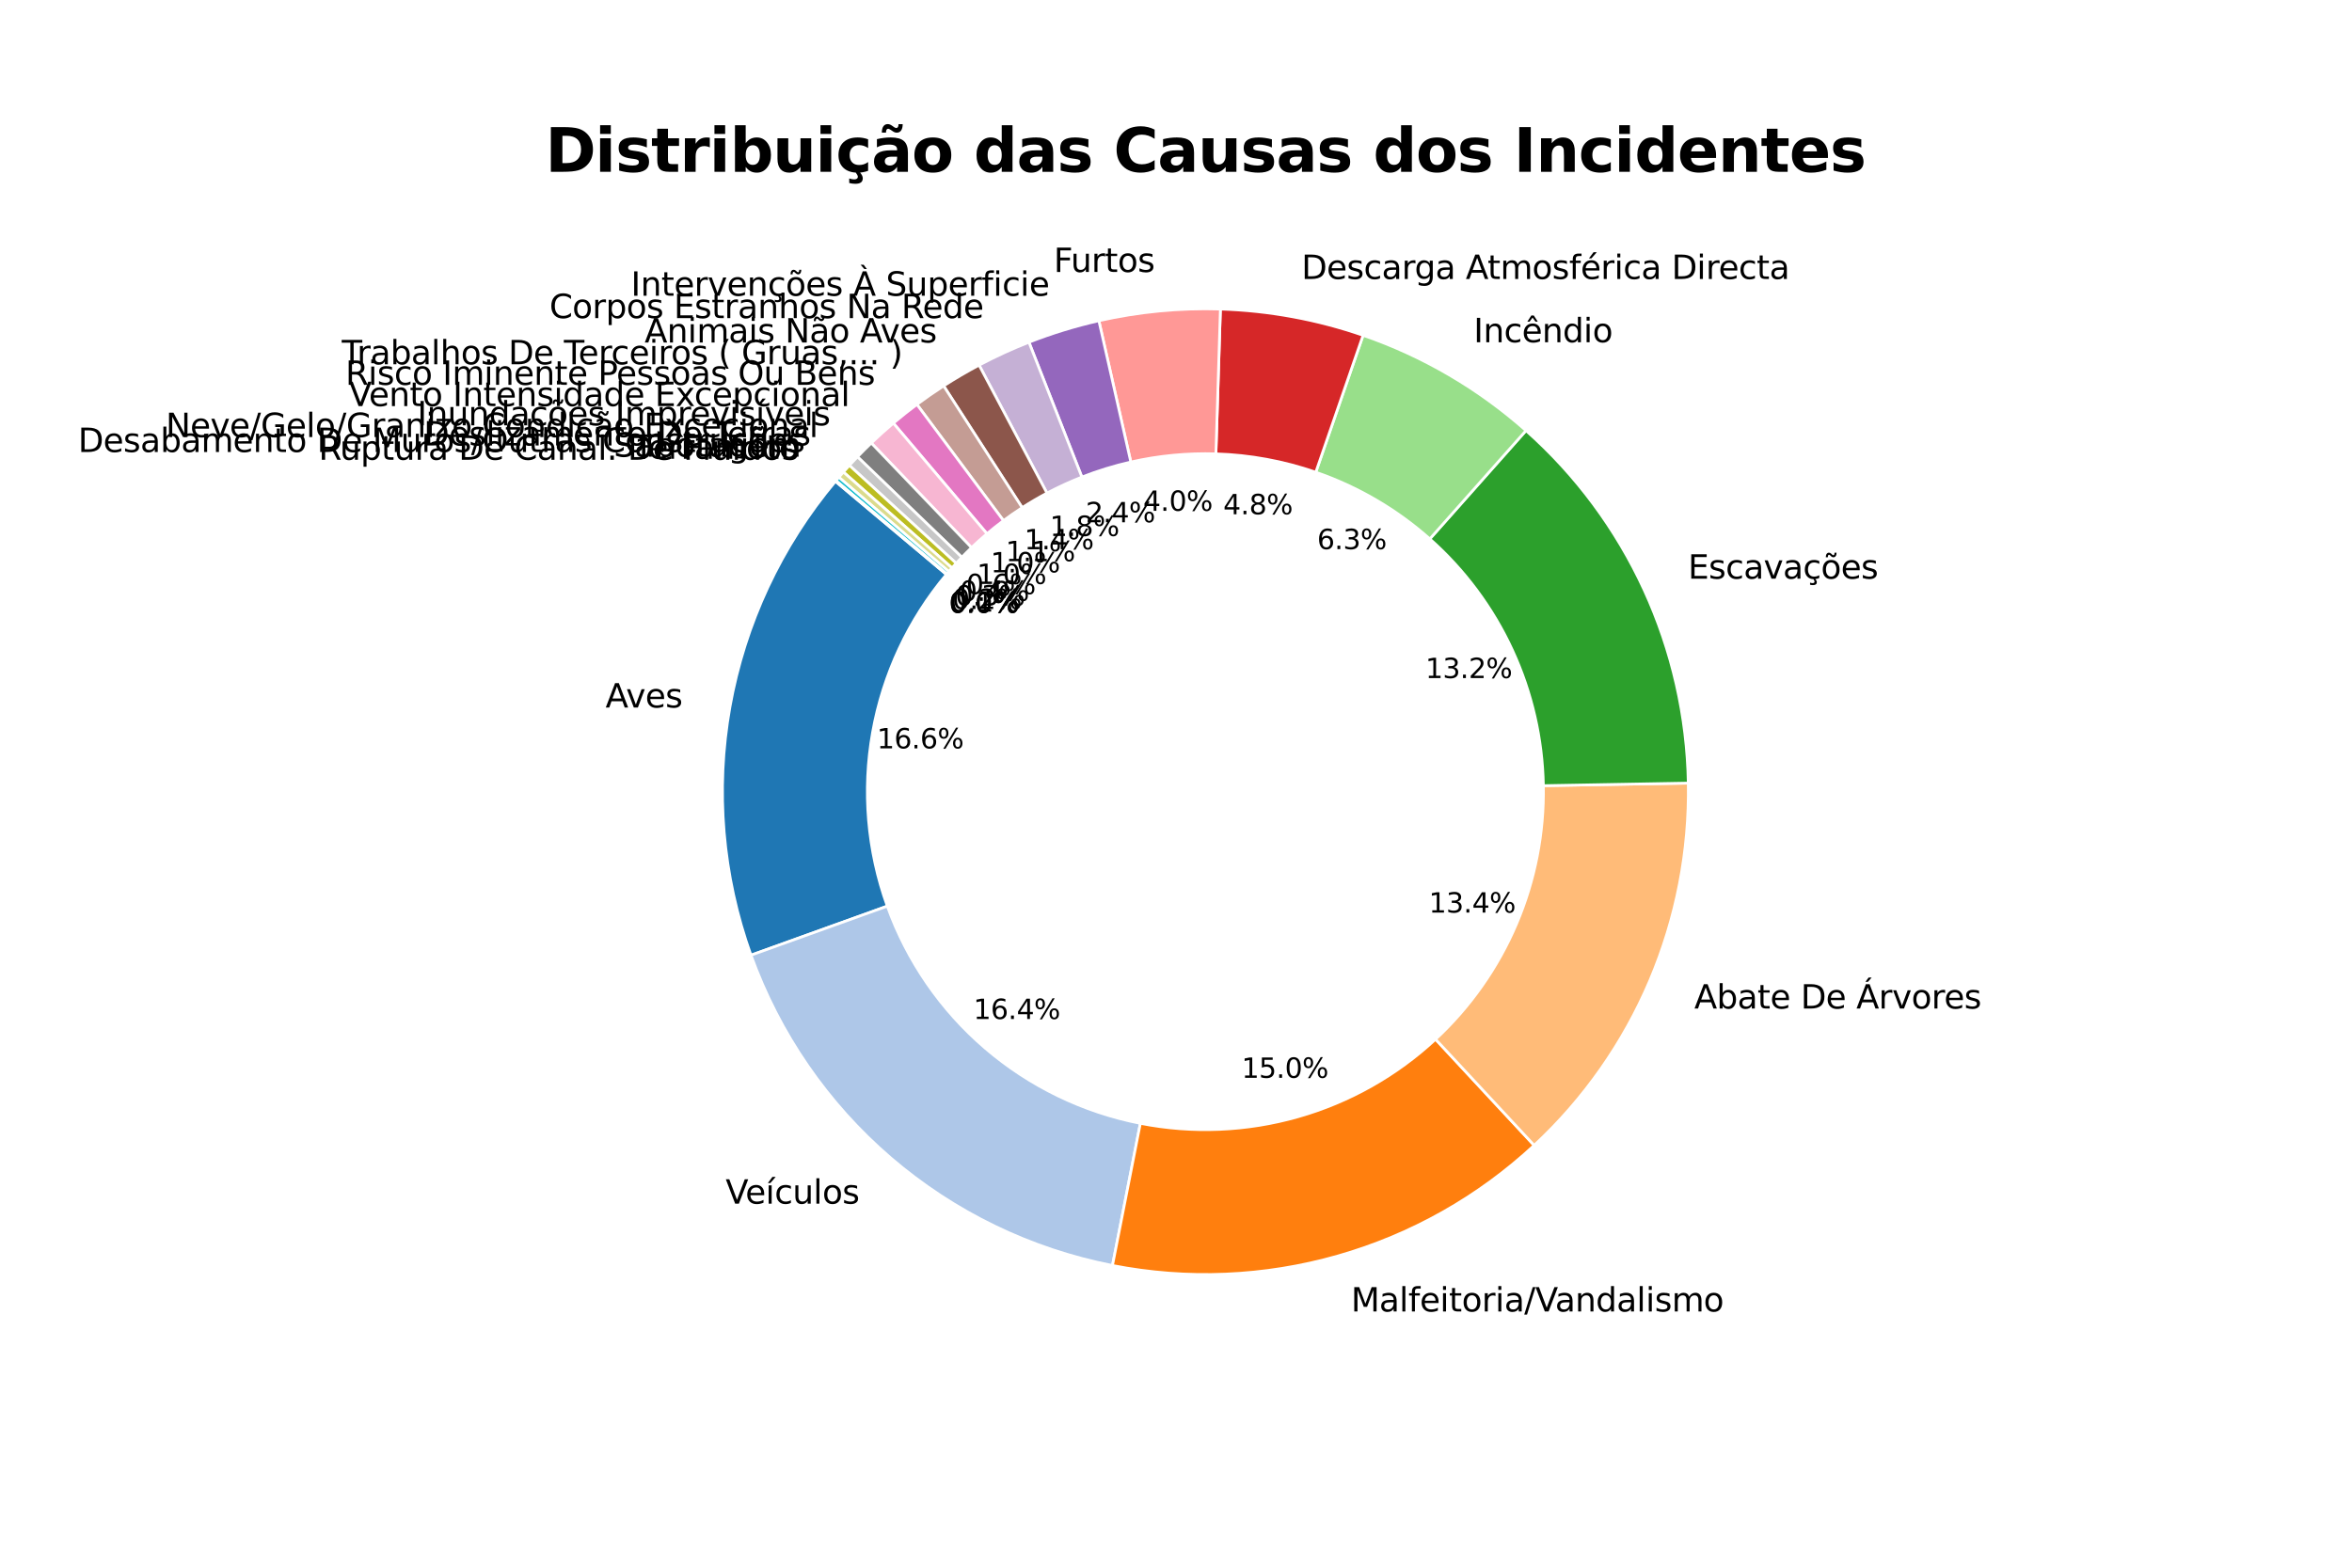<?xml version="1.0" encoding="utf-8" standalone="no"?>
<!DOCTYPE svg PUBLIC "-//W3C//DTD SVG 1.1//EN"
  "http://www.w3.org/Graphics/SVG/1.1/DTD/svg11.dtd">
<svg xmlns:xlink="http://www.w3.org/1999/xlink" width="864pt" height="576pt" viewBox="0 0 864 576" xmlns="http://www.w3.org/2000/svg" version="1.1">
 <defs>
  <style type="text/css">*{stroke-linejoin: round; stroke-linecap: butt}</style>
 </defs>
 <g id="figure_1">
  <g id="patch_1">
   <path d="M 0 576 
L 864 576 
L 864 0 
L 0 0 
z
" style="fill: #ffffff"/>
  </g>
  <g id="axes_1">
   <g id="patch_2">
    <path d="M 306.898 176.844 
C 286.952 200.614 273.588 229.206 268.144 259.755 
C 262.7 290.303 265.364 321.751 275.871 350.948 
L 325.949 332.928 
C 318.595 312.49 316.73 290.476 320.541 269.092 
C 324.351 247.708 333.707 227.694 347.668 211.055 
z
" style="fill: #1f77b4; stroke: #ffffff; stroke-linejoin: miter"/>
   </g>
   <g id="patch_3">
    <path d="M 275.871 350.948 
C 286.257 379.812 303.954 405.494 327.226 425.477 
C 350.499 445.461 378.562 459.07 408.664 464.973 
L 418.905 412.745 
C 397.833 408.613 378.189 399.086 361.899 385.098 
C 345.608 371.109 333.22 353.132 325.949 332.928 
z
" style="fill: #aec7e8; stroke: #ffffff; stroke-linejoin: miter"/>
   </g>
   <g id="patch_4">
    <path d="M 408.664 464.973 
C 436.136 470.36 464.497 469.168 491.421 461.495 
C 518.344 453.823 543.073 439.885 563.579 420.826 
L 527.346 381.842 
C 512.991 395.184 495.681 404.94 476.835 410.311 
C 457.988 415.682 438.135 416.516 418.905 412.745 
z
" style="fill: #ff7f0e; stroke: #ffffff; stroke-linejoin: miter"/>
   </g>
   <g id="patch_5">
    <path d="M 563.579 420.826 
C 581.832 403.861 596.308 383.238 606.059 360.306 
C 615.811 337.373 620.623 312.642 620.18 287.726 
L 566.966 288.672 
C 567.276 306.113 563.908 323.425 557.082 339.478 
C 550.255 355.531 540.123 369.966 527.346 381.842 
z
" style="fill: #ffbb78; stroke: #ffffff; stroke-linejoin: miter"/>
   </g>
   <g id="patch_6">
    <path d="M 620.18 287.726 
C 619.744 263.187 614.22 239.004 603.96 216.71 
C 593.699 194.416 578.923 174.491 560.568 158.199 
L 525.238 198.003 
C 538.086 209.408 548.429 223.355 555.612 238.961 
C 562.794 254.567 566.661 271.495 566.966 288.672 
z
" style="fill: #2ca02c; stroke: #ffffff; stroke-linejoin: miter"/>
   </g>
   <g id="patch_7">
    <path d="M 560.568 158.199 
C 551.864 150.473 542.419 143.622 532.372 137.745 
C 522.326 131.868 511.725 126.994 500.723 123.194 
L 483.346 173.5 
C 491.047 176.16 498.468 179.572 505.501 183.685 
C 512.534 187.799 519.144 192.595 525.238 198.003 
z
" style="fill: #98df8a; stroke: #ffffff; stroke-linejoin: miter"/>
   </g>
   <g id="patch_8">
    <path d="M 500.723 123.194 
C 492.292 120.282 483.654 118.01 474.881 116.397 
C 466.108 114.784 457.227 113.835 448.311 113.558 
L 446.658 166.754 
C 452.899 166.948 459.116 167.613 465.257 168.742 
C 471.398 169.871 477.445 171.461 483.346 173.5 
z
" style="fill: #d62728; stroke: #ffffff; stroke-linejoin: miter"/>
   </g>
   <g id="patch_9">
    <path d="M 448.311 113.558 
C 440.816 113.325 433.314 113.567 425.85 114.284 
C 418.386 115 410.974 116.189 403.661 117.843 
L 415.402 169.754 
C 420.522 168.596 425.71 167.764 430.935 167.263 
C 436.16 166.761 441.411 166.591 446.658 166.754 
z
" style="fill: #ff9896; stroke: #ffffff; stroke-linejoin: miter"/>
   </g>
   <g id="patch_10">
    <path d="M 403.661 117.843 
C 399.288 118.832 394.954 119.987 390.669 121.304 
C 386.384 122.622 382.15 124.101 377.977 125.739 
L 397.424 175.281 
C 400.345 174.135 403.309 173.099 406.308 172.177 
C 409.308 171.255 412.342 170.447 415.402 169.754 
z
" style="fill: #9467bd; stroke: #ffffff; stroke-linejoin: miter"/>
   </g>
   <g id="patch_11">
    <path d="M 377.977 125.739 
C 374.847 126.968 371.753 128.285 368.698 129.689 
C 365.643 131.094 362.629 132.584 359.659 134.16 
L 384.601 181.176 
C 386.68 180.073 388.79 179.029 390.929 178.046 
C 393.067 177.063 395.233 176.141 397.424 175.281 
z
" style="fill: #c5b0d5; stroke: #ffffff; stroke-linejoin: miter"/>
   </g>
   <g id="patch_12">
    <path d="M 359.659 134.16 
C 357.437 135.339 355.24 136.565 353.07 137.837 
C 350.9 139.109 348.757 140.428 346.644 141.791 
L 375.491 186.518 
C 376.97 185.563 378.47 184.641 379.989 183.75 
C 381.508 182.859 383.046 182.001 384.601 181.176 
z
" style="fill: #8c564b; stroke: #ffffff; stroke-linejoin: miter"/>
   </g>
   <g id="patch_13">
    <path d="M 346.644 141.791 
C 344.969 142.871 343.313 143.979 341.676 145.114 
C 340.039 146.25 338.422 147.413 336.824 148.603 
L 368.617 191.286 
C 369.735 190.453 370.868 189.639 372.013 188.844 
C 373.159 188.049 374.319 187.274 375.491 186.518 
z
" style="fill: #c49c94; stroke: #ffffff; stroke-linejoin: miter"/>
   </g>
   <g id="patch_14">
    <path d="M 336.824 148.603 
C 335.346 149.704 333.885 150.828 332.442 151.974 
C 330.999 153.121 329.574 154.29 328.168 155.48 
L 362.557 196.1 
C 363.542 195.267 364.539 194.449 365.55 193.646 
C 366.56 192.844 367.582 192.057 368.617 191.286 
z
" style="fill: #e377c2; stroke: #ffffff; stroke-linejoin: miter"/>
   </g>
   <g id="patch_15">
    <path d="M 328.168 155.48 
C 326.78 156.655 325.411 157.851 324.06 159.068 
C 322.709 160.285 321.377 161.522 320.065 162.78 
L 356.885 201.21 
C 357.804 200.33 358.736 199.463 359.682 198.612 
C 360.628 197.76 361.586 196.923 362.557 196.1 
z
" style="fill: #f7b6d2; stroke: #ffffff; stroke-linejoin: miter"/>
   </g>
   <g id="patch_16">
    <path d="M 320.065 162.78 
C 319.201 163.607 318.347 164.443 317.5 165.287 
C 316.654 166.131 315.816 166.984 314.987 167.845 
L 353.331 204.756 
C 353.912 204.153 354.498 203.556 355.09 202.965 
C 355.683 202.374 356.281 201.789 356.885 201.21 
z
" style="fill: #7f7f7f; stroke: #ffffff; stroke-linejoin: miter"/>
   </g>
   <g id="patch_17">
    <path d="M 314.987 167.845 
C 314.487 168.366 313.989 168.889 313.494 169.415 
C 313 169.942 312.509 170.471 312.021 171.003 
L 351.255 206.966 
C 351.596 206.594 351.94 206.223 352.286 205.855 
C 352.632 205.486 352.981 205.12 353.331 204.756 
z
" style="fill: #c7c7c7; stroke: #ffffff; stroke-linejoin: miter"/>
   </g>
   <g id="patch_18">
    <path d="M 312.021 171.003 
C 311.651 171.407 311.282 171.813 310.916 172.22 
C 310.549 172.628 310.185 173.037 309.822 173.447 
L 349.715 208.677 
C 349.969 208.39 350.224 208.103 350.481 207.818 
C 350.738 207.533 350.995 207.249 351.255 206.966 
z
" style="fill: #bcbd22; stroke: #ffffff; stroke-linejoin: miter"/>
   </g>
   <g id="patch_19">
    <path d="M 309.822 173.447 
C 309.542 173.765 309.263 174.083 308.985 174.402 
C 308.707 174.722 308.43 175.042 308.154 175.363 
L 348.548 210.018 
C 348.741 209.793 348.935 209.569 349.129 209.346 
C 349.324 209.122 349.519 208.899 349.715 208.677 
z
" style="fill: #dbdb8d; stroke: #ffffff; stroke-linejoin: miter"/>
   </g>
   <g id="patch_20">
    <path d="M 308.154 175.363 
C 307.976 175.571 307.798 175.779 307.621 175.988 
C 307.443 176.197 307.266 176.406 307.09 176.616 
L 347.803 210.895 
C 347.926 210.748 348.05 210.602 348.174 210.456 
C 348.299 210.31 348.423 210.164 348.548 210.018 
z
" style="fill: #17becf; stroke: #ffffff; stroke-linejoin: miter"/>
   </g>
   <g id="patch_21">
    <path d="M 307.09 176.616 
C 307.074 176.635 307.058 176.654 307.042 176.673 
C 307.026 176.692 307.01 176.711 306.994 176.73 
L 347.736 210.975 
C 347.747 210.962 347.758 210.948 347.769 210.935 
C 347.78 210.922 347.792 210.908 347.803 210.895 
z
" style="fill: #9edae5; stroke: #ffffff; stroke-linejoin: miter"/>
   </g>
   <g id="patch_22">
    <path d="M 306.994 176.73 
C 306.978 176.749 306.962 176.768 306.946 176.787 
C 306.93 176.806 306.914 176.825 306.898 176.844 
L 347.668 211.055 
C 347.68 211.042 347.691 211.028 347.702 211.015 
C 347.713 211.002 347.724 210.988 347.736 210.975 
z
" style="fill: #1f77b4; stroke: #ffffff; stroke-linejoin: miter"/>
   </g>
   <g id="matplotlib.axis_1"/>
   <g id="matplotlib.axis_2"/>
   <g id="text_1">
    <!-- Aves -->
    <g transform="translate(222.437 259.953) scale(0.12 -0.12)">
     <defs>
      <path id="DejaVuSans-41" d="M 2188 4044 
L 1331 1722 
L 3047 1722 
L 2188 4044 
z
M 1831 4666 
L 2547 4666 
L 4325 0 
L 3669 0 
L 3244 1197 
L 1141 1197 
L 716 0 
L 50 0 
L 1831 4666 
z
" transform="scale(0.016)"/>
      <path id="DejaVuSans-76" d="M 191 3500 
L 800 3500 
L 1894 563 
L 2988 3500 
L 3597 3500 
L 2284 0 
L 1503 0 
L 191 3500 
z
" transform="scale(0.016)"/>
      <path id="DejaVuSans-65" d="M 3597 1894 
L 3597 1613 
L 953 1613 
Q 991 1019 1311 708 
Q 1631 397 2203 397 
Q 2534 397 2845 478 
Q 3156 559 3463 722 
L 3463 178 
Q 3153 47 2828 -22 
Q 2503 -91 2169 -91 
Q 1331 -91 842 396 
Q 353 884 353 1716 
Q 353 2575 817 3079 
Q 1281 3584 2069 3584 
Q 2775 3584 3186 3129 
Q 3597 2675 3597 1894 
z
M 3022 2063 
Q 3016 2534 2758 2815 
Q 2500 3097 2075 3097 
Q 1594 3097 1305 2825 
Q 1016 2553 972 2059 
L 3022 2063 
z
" transform="scale(0.016)"/>
      <path id="DejaVuSans-73" d="M 2834 3397 
L 2834 2853 
Q 2591 2978 2328 3040 
Q 2066 3103 1784 3103 
Q 1356 3103 1142 2972 
Q 928 2841 928 2578 
Q 928 2378 1081 2264 
Q 1234 2150 1697 2047 
L 1894 2003 
Q 2506 1872 2764 1633 
Q 3022 1394 3022 966 
Q 3022 478 2636 193 
Q 2250 -91 1575 -91 
Q 1294 -91 989 -36 
Q 684 19 347 128 
L 347 722 
Q 666 556 975 473 
Q 1284 391 1588 391 
Q 1994 391 2212 530 
Q 2431 669 2431 922 
Q 2431 1156 2273 1281 
Q 2116 1406 1581 1522 
L 1381 1569 
Q 847 1681 609 1914 
Q 372 2147 372 2553 
Q 372 3047 722 3315 
Q 1072 3584 1716 3584 
Q 2034 3584 2315 3537 
Q 2597 3491 2834 3397 
z
" transform="scale(0.016)"/>
     </defs>
     <use xlink:href="#DejaVuSans-41"/>
     <use xlink:href="#DejaVuSans-76" x="62.533"/>
     <use xlink:href="#DejaVuSans-65" x="121.713"/>
     <use xlink:href="#DejaVuSans-73" x="183.236"/>
    </g>
   </g>
   <g id="text_2">
    <!-- 16.6% -->
    <g transform="translate(322.123 274.964) scale(0.1 -0.1)">
     <defs>
      <path id="DejaVuSans-31" d="M 794 531 
L 1825 531 
L 1825 4091 
L 703 3866 
L 703 4441 
L 1819 4666 
L 2450 4666 
L 2450 531 
L 3481 531 
L 3481 0 
L 794 0 
L 794 531 
z
" transform="scale(0.016)"/>
      <path id="DejaVuSans-36" d="M 2113 2584 
Q 1688 2584 1439 2293 
Q 1191 2003 1191 1497 
Q 1191 994 1439 701 
Q 1688 409 2113 409 
Q 2538 409 2786 701 
Q 3034 994 3034 1497 
Q 3034 2003 2786 2293 
Q 2538 2584 2113 2584 
z
M 3366 4563 
L 3366 3988 
Q 3128 4100 2886 4159 
Q 2644 4219 2406 4219 
Q 1781 4219 1451 3797 
Q 1122 3375 1075 2522 
Q 1259 2794 1537 2939 
Q 1816 3084 2150 3084 
Q 2853 3084 3261 2657 
Q 3669 2231 3669 1497 
Q 3669 778 3244 343 
Q 2819 -91 2113 -91 
Q 1303 -91 875 529 
Q 447 1150 447 2328 
Q 447 3434 972 4092 
Q 1497 4750 2381 4750 
Q 2619 4750 2861 4703 
Q 3103 4656 3366 4563 
z
" transform="scale(0.016)"/>
      <path id="DejaVuSans-2e" d="M 684 794 
L 1344 794 
L 1344 0 
L 684 0 
L 684 794 
z
" transform="scale(0.016)"/>
      <path id="DejaVuSans-25" d="M 4653 2053 
Q 4381 2053 4226 1822 
Q 4072 1591 4072 1178 
Q 4072 772 4226 539 
Q 4381 306 4653 306 
Q 4919 306 5073 539 
Q 5228 772 5228 1178 
Q 5228 1588 5073 1820 
Q 4919 2053 4653 2053 
z
M 4653 2450 
Q 5147 2450 5437 2106 
Q 5728 1763 5728 1178 
Q 5728 594 5436 251 
Q 5144 -91 4653 -91 
Q 4153 -91 3862 251 
Q 3572 594 3572 1178 
Q 3572 1766 3864 2108 
Q 4156 2450 4653 2450 
z
M 1428 4353 
Q 1159 4353 1004 4120 
Q 850 3888 850 3481 
Q 850 3069 1003 2837 
Q 1156 2606 1428 2606 
Q 1700 2606 1854 2837 
Q 2009 3069 2009 3481 
Q 2009 3884 1853 4118 
Q 1697 4353 1428 4353 
z
M 4250 4750 
L 4750 4750 
L 1831 -91 
L 1331 -91 
L 4250 4750 
z
M 1428 4750 
Q 1922 4750 2215 4408 
Q 2509 4066 2509 3481 
Q 2509 2891 2217 2550 
Q 1925 2209 1428 2209 
Q 931 2209 642 2551 
Q 353 2894 353 3481 
Q 353 4063 643 4406 
Q 934 4750 1428 4750 
z
" transform="scale(0.016)"/>
     </defs>
     <use xlink:href="#DejaVuSans-31"/>
     <use xlink:href="#DejaVuSans-36" x="63.623"/>
     <use xlink:href="#DejaVuSans-2e" x="127.246"/>
     <use xlink:href="#DejaVuSans-36" x="159.033"/>
     <use xlink:href="#DejaVuSans-25" x="222.656"/>
    </g>
   </g>
   <g id="text_3">
    <!-- Veículos -->
    <g transform="translate(266.542 442.248) scale(0.12 -0.12)">
     <defs>
      <path id="DejaVuSans-56" d="M 1831 0 
L 50 4666 
L 709 4666 
L 2188 738 
L 3669 4666 
L 4325 4666 
L 2547 0 
L 1831 0 
z
" transform="scale(0.016)"/>
      <path id="DejaVuSans-ed" d="M 1325 5119 
L 1947 5119 
L 928 3944 
L 450 3944 
L 1325 5119 
z
M 603 3500 
L 1178 3500 
L 1178 0 
L 603 0 
L 603 3500 
z
M 891 3584 
L 891 3584 
z
" transform="scale(0.016)"/>
      <path id="DejaVuSans-63" d="M 3122 3366 
L 3122 2828 
Q 2878 2963 2633 3030 
Q 2388 3097 2138 3097 
Q 1578 3097 1268 2742 
Q 959 2388 959 1747 
Q 959 1106 1268 751 
Q 1578 397 2138 397 
Q 2388 397 2633 464 
Q 2878 531 3122 666 
L 3122 134 
Q 2881 22 2623 -34 
Q 2366 -91 2075 -91 
Q 1284 -91 818 406 
Q 353 903 353 1747 
Q 353 2603 823 3093 
Q 1294 3584 2113 3584 
Q 2378 3584 2631 3529 
Q 2884 3475 3122 3366 
z
" transform="scale(0.016)"/>
      <path id="DejaVuSans-75" d="M 544 1381 
L 544 3500 
L 1119 3500 
L 1119 1403 
Q 1119 906 1312 657 
Q 1506 409 1894 409 
Q 2359 409 2629 706 
Q 2900 1003 2900 1516 
L 2900 3500 
L 3475 3500 
L 3475 0 
L 2900 0 
L 2900 538 
Q 2691 219 2414 64 
Q 2138 -91 1772 -91 
Q 1169 -91 856 284 
Q 544 659 544 1381 
z
M 1991 3584 
L 1991 3584 
z
" transform="scale(0.016)"/>
      <path id="DejaVuSans-6c" d="M 603 4863 
L 1178 4863 
L 1178 0 
L 603 0 
L 603 4863 
z
" transform="scale(0.016)"/>
      <path id="DejaVuSans-6f" d="M 1959 3097 
Q 1497 3097 1228 2736 
Q 959 2375 959 1747 
Q 959 1119 1226 758 
Q 1494 397 1959 397 
Q 2419 397 2687 759 
Q 2956 1122 2956 1747 
Q 2956 2369 2687 2733 
Q 2419 3097 1959 3097 
z
M 1959 3584 
Q 2709 3584 3137 3096 
Q 3566 2609 3566 1747 
Q 3566 888 3137 398 
Q 2709 -91 1959 -91 
Q 1206 -91 779 398 
Q 353 888 353 1747 
Q 353 2609 779 3096 
Q 1206 3584 1959 3584 
z
" transform="scale(0.016)"/>
     </defs>
     <use xlink:href="#DejaVuSans-56"/>
     <use xlink:href="#DejaVuSans-65" x="60.658"/>
     <use xlink:href="#DejaVuSans-ed" x="122.182"/>
     <use xlink:href="#DejaVuSans-63" x="149.965"/>
     <use xlink:href="#DejaVuSans-75" x="204.945"/>
     <use xlink:href="#DejaVuSans-6c" x="268.324"/>
     <use xlink:href="#DejaVuSans-6f" x="296.107"/>
     <use xlink:href="#DejaVuSans-73" x="357.289"/>
    </g>
   </g>
   <g id="text_4">
    <!-- 16.4% -->
    <g transform="translate(357.572 374.398) scale(0.1 -0.1)">
     <defs>
      <path id="DejaVuSans-34" d="M 2419 4116 
L 825 1625 
L 2419 1625 
L 2419 4116 
z
M 2253 4666 
L 3047 4666 
L 3047 1625 
L 3713 1625 
L 3713 1100 
L 3047 1100 
L 3047 0 
L 2419 0 
L 2419 1100 
L 313 1100 
L 313 1709 
L 2253 4666 
z
" transform="scale(0.016)"/>
     </defs>
     <use xlink:href="#DejaVuSans-31"/>
     <use xlink:href="#DejaVuSans-36" x="63.623"/>
     <use xlink:href="#DejaVuSans-2e" x="127.246"/>
     <use xlink:href="#DejaVuSans-34" x="159.033"/>
     <use xlink:href="#DejaVuSans-25" x="222.656"/>
    </g>
   </g>
   <g id="text_5">
    <!-- Malfeitoria/Vandalismo -->
    <g transform="translate(496.283 481.868) scale(0.12 -0.12)">
     <defs>
      <path id="DejaVuSans-4d" d="M 628 4666 
L 1569 4666 
L 2759 1491 
L 3956 4666 
L 4897 4666 
L 4897 0 
L 4281 0 
L 4281 4097 
L 3078 897 
L 2444 897 
L 1241 4097 
L 1241 0 
L 628 0 
L 628 4666 
z
" transform="scale(0.016)"/>
      <path id="DejaVuSans-61" d="M 2194 1759 
Q 1497 1759 1228 1600 
Q 959 1441 959 1056 
Q 959 750 1161 570 
Q 1363 391 1709 391 
Q 2188 391 2477 730 
Q 2766 1069 2766 1631 
L 2766 1759 
L 2194 1759 
z
M 3341 1997 
L 3341 0 
L 2766 0 
L 2766 531 
Q 2569 213 2275 61 
Q 1981 -91 1556 -91 
Q 1019 -91 701 211 
Q 384 513 384 1019 
Q 384 1609 779 1909 
Q 1175 2209 1959 2209 
L 2766 2209 
L 2766 2266 
Q 2766 2663 2505 2880 
Q 2244 3097 1772 3097 
Q 1472 3097 1187 3025 
Q 903 2953 641 2809 
L 641 3341 
Q 956 3463 1253 3523 
Q 1550 3584 1831 3584 
Q 2591 3584 2966 3190 
Q 3341 2797 3341 1997 
z
" transform="scale(0.016)"/>
      <path id="DejaVuSans-66" d="M 2375 4863 
L 2375 4384 
L 1825 4384 
Q 1516 4384 1395 4259 
Q 1275 4134 1275 3809 
L 1275 3500 
L 2222 3500 
L 2222 3053 
L 1275 3053 
L 1275 0 
L 697 0 
L 697 3053 
L 147 3053 
L 147 3500 
L 697 3500 
L 697 3744 
Q 697 4328 969 4595 
Q 1241 4863 1831 4863 
L 2375 4863 
z
" transform="scale(0.016)"/>
      <path id="DejaVuSans-69" d="M 603 3500 
L 1178 3500 
L 1178 0 
L 603 0 
L 603 3500 
z
M 603 4863 
L 1178 4863 
L 1178 4134 
L 603 4134 
L 603 4863 
z
" transform="scale(0.016)"/>
      <path id="DejaVuSans-74" d="M 1172 4494 
L 1172 3500 
L 2356 3500 
L 2356 3053 
L 1172 3053 
L 1172 1153 
Q 1172 725 1289 603 
Q 1406 481 1766 481 
L 2356 481 
L 2356 0 
L 1766 0 
Q 1100 0 847 248 
Q 594 497 594 1153 
L 594 3053 
L 172 3053 
L 172 3500 
L 594 3500 
L 594 4494 
L 1172 4494 
z
" transform="scale(0.016)"/>
      <path id="DejaVuSans-72" d="M 2631 2963 
Q 2534 3019 2420 3045 
Q 2306 3072 2169 3072 
Q 1681 3072 1420 2755 
Q 1159 2438 1159 1844 
L 1159 0 
L 581 0 
L 581 3500 
L 1159 3500 
L 1159 2956 
Q 1341 3275 1631 3429 
Q 1922 3584 2338 3584 
Q 2397 3584 2469 3576 
Q 2541 3569 2628 3553 
L 2631 2963 
z
" transform="scale(0.016)"/>
      <path id="DejaVuSans-2f" d="M 1625 4666 
L 2156 4666 
L 531 -594 
L 0 -594 
L 1625 4666 
z
" transform="scale(0.016)"/>
      <path id="DejaVuSans-6e" d="M 3513 2113 
L 3513 0 
L 2938 0 
L 2938 2094 
Q 2938 2591 2744 2837 
Q 2550 3084 2163 3084 
Q 1697 3084 1428 2787 
Q 1159 2491 1159 1978 
L 1159 0 
L 581 0 
L 581 3500 
L 1159 3500 
L 1159 2956 
Q 1366 3272 1645 3428 
Q 1925 3584 2291 3584 
Q 2894 3584 3203 3211 
Q 3513 2838 3513 2113 
z
" transform="scale(0.016)"/>
      <path id="DejaVuSans-64" d="M 2906 2969 
L 2906 4863 
L 3481 4863 
L 3481 0 
L 2906 0 
L 2906 525 
Q 2725 213 2448 61 
Q 2172 -91 1784 -91 
Q 1150 -91 751 415 
Q 353 922 353 1747 
Q 353 2572 751 3078 
Q 1150 3584 1784 3584 
Q 2172 3584 2448 3432 
Q 2725 3281 2906 2969 
z
M 947 1747 
Q 947 1113 1208 752 
Q 1469 391 1925 391 
Q 2381 391 2643 752 
Q 2906 1113 2906 1747 
Q 2906 2381 2643 2742 
Q 2381 3103 1925 3103 
Q 1469 3103 1208 2742 
Q 947 2381 947 1747 
z
" transform="scale(0.016)"/>
      <path id="DejaVuSans-6d" d="M 3328 2828 
Q 3544 3216 3844 3400 
Q 4144 3584 4550 3584 
Q 5097 3584 5394 3201 
Q 5691 2819 5691 2113 
L 5691 0 
L 5113 0 
L 5113 2094 
Q 5113 2597 4934 2840 
Q 4756 3084 4391 3084 
Q 3944 3084 3684 2787 
Q 3425 2491 3425 1978 
L 3425 0 
L 2847 0 
L 2847 2094 
Q 2847 2600 2669 2842 
Q 2491 3084 2119 3084 
Q 1678 3084 1418 2786 
Q 1159 2488 1159 1978 
L 1159 0 
L 581 0 
L 581 3500 
L 1159 3500 
L 1159 2956 
Q 1356 3278 1631 3431 
Q 1906 3584 2284 3584 
Q 2666 3584 2933 3390 
Q 3200 3197 3328 2828 
z
" transform="scale(0.016)"/>
     </defs>
     <use xlink:href="#DejaVuSans-4d"/>
     <use xlink:href="#DejaVuSans-61" x="86.279"/>
     <use xlink:href="#DejaVuSans-6c" x="147.559"/>
     <use xlink:href="#DejaVuSans-66" x="175.342"/>
     <use xlink:href="#DejaVuSans-65" x="210.547"/>
     <use xlink:href="#DejaVuSans-69" x="272.07"/>
     <use xlink:href="#DejaVuSans-74" x="299.854"/>
     <use xlink:href="#DejaVuSans-6f" x="339.062"/>
     <use xlink:href="#DejaVuSans-72" x="400.244"/>
     <use xlink:href="#DejaVuSans-69" x="441.357"/>
     <use xlink:href="#DejaVuSans-61" x="469.141"/>
     <use xlink:href="#DejaVuSans-2f" x="530.42"/>
     <use xlink:href="#DejaVuSans-56" x="564.111"/>
     <use xlink:href="#DejaVuSans-61" x="624.77"/>
     <use xlink:href="#DejaVuSans-6e" x="686.049"/>
     <use xlink:href="#DejaVuSans-64" x="749.428"/>
     <use xlink:href="#DejaVuSans-61" x="812.904"/>
     <use xlink:href="#DejaVuSans-6c" x="874.184"/>
     <use xlink:href="#DejaVuSans-69" x="901.967"/>
     <use xlink:href="#DejaVuSans-73" x="929.75"/>
     <use xlink:href="#DejaVuSans-6d" x="981.85"/>
     <use xlink:href="#DejaVuSans-6f" x="1079.262"/>
    </g>
   </g>
   <g id="text_6">
    <!-- 15.0% -->
    <g transform="translate(456.089 396.009) scale(0.1 -0.1)">
     <defs>
      <path id="DejaVuSans-35" d="M 691 4666 
L 3169 4666 
L 3169 4134 
L 1269 4134 
L 1269 2991 
Q 1406 3038 1543 3061 
Q 1681 3084 1819 3084 
Q 2600 3084 3056 2656 
Q 3513 2228 3513 1497 
Q 3513 744 3044 326 
Q 2575 -91 1722 -91 
Q 1428 -91 1123 -41 
Q 819 9 494 109 
L 494 744 
Q 775 591 1075 516 
Q 1375 441 1709 441 
Q 2250 441 2565 725 
Q 2881 1009 2881 1497 
Q 2881 1984 2565 2268 
Q 2250 2553 1709 2553 
Q 1456 2553 1204 2497 
Q 953 2441 691 2322 
L 691 4666 
z
" transform="scale(0.016)"/>
      <path id="DejaVuSans-30" d="M 2034 4250 
Q 1547 4250 1301 3770 
Q 1056 3291 1056 2328 
Q 1056 1369 1301 889 
Q 1547 409 2034 409 
Q 2525 409 2770 889 
Q 3016 1369 3016 2328 
Q 3016 3291 2770 3770 
Q 2525 4250 2034 4250 
z
M 2034 4750 
Q 2819 4750 3233 4129 
Q 3647 3509 3647 2328 
Q 3647 1150 3233 529 
Q 2819 -91 2034 -91 
Q 1250 -91 836 529 
Q 422 1150 422 2328 
Q 422 3509 836 4129 
Q 1250 4750 2034 4750 
z
" transform="scale(0.016)"/>
     </defs>
     <use xlink:href="#DejaVuSans-31"/>
     <use xlink:href="#DejaVuSans-35" x="63.623"/>
     <use xlink:href="#DejaVuSans-2e" x="127.246"/>
     <use xlink:href="#DejaVuSans-30" x="159.033"/>
     <use xlink:href="#DejaVuSans-25" x="222.656"/>
    </g>
   </g>
   <g id="text_7">
    <!-- Abate De Árvores -->
    <g transform="translate(622.385 370.56) scale(0.12 -0.12)">
     <defs>
      <path id="DejaVuSans-62" d="M 3116 1747 
Q 3116 2381 2855 2742 
Q 2594 3103 2138 3103 
Q 1681 3103 1420 2742 
Q 1159 2381 1159 1747 
Q 1159 1113 1420 752 
Q 1681 391 2138 391 
Q 2594 391 2855 752 
Q 3116 1113 3116 1747 
z
M 1159 2969 
Q 1341 3281 1617 3432 
Q 1894 3584 2278 3584 
Q 2916 3584 3314 3078 
Q 3713 2572 3713 1747 
Q 3713 922 3314 415 
Q 2916 -91 2278 -91 
Q 1894 -91 1617 61 
Q 1341 213 1159 525 
L 1159 0 
L 581 0 
L 581 4863 
L 1159 4863 
L 1159 2969 
z
" transform="scale(0.016)"/>
      <path id="DejaVuSans-20" transform="scale(0.016)"/>
      <path id="DejaVuSans-44" d="M 1259 4147 
L 1259 519 
L 2022 519 
Q 2988 519 3436 956 
Q 3884 1394 3884 2338 
Q 3884 3275 3436 3711 
Q 2988 4147 2022 4147 
L 1259 4147 
z
M 628 4666 
L 1925 4666 
Q 3281 4666 3915 4102 
Q 4550 3538 4550 2338 
Q 4550 1131 3912 565 
Q 3275 0 1925 0 
L 628 0 
L 628 4666 
z
" transform="scale(0.016)"/>
      <path id="DejaVuSans-c1" d="M 2188 4044 
L 1331 1722 
L 3047 1722 
L 2188 4044 
z
M 1831 4666 
L 2547 4666 
L 4325 0 
L 3669 0 
L 3244 1197 
L 1141 1197 
L 716 0 
L 50 0 
L 1831 4666 
z
M 2359 5935 
L 2938 5935 
L 2225 5110 
L 1747 5110 
L 2359 5935 
z
" transform="scale(0.016)"/>
     </defs>
     <use xlink:href="#DejaVuSans-41"/>
     <use xlink:href="#DejaVuSans-62" x="68.408"/>
     <use xlink:href="#DejaVuSans-61" x="131.885"/>
     <use xlink:href="#DejaVuSans-74" x="193.164"/>
     <use xlink:href="#DejaVuSans-65" x="232.373"/>
     <use xlink:href="#DejaVuSans-20" x="293.896"/>
     <use xlink:href="#DejaVuSans-44" x="325.684"/>
     <use xlink:href="#DejaVuSans-65" x="402.686"/>
     <use xlink:href="#DejaVuSans-20" x="464.209"/>
     <use xlink:href="#DejaVuSans-c1" x="495.996"/>
     <use xlink:href="#DejaVuSans-72" x="564.404"/>
     <use xlink:href="#DejaVuSans-76" x="605.518"/>
     <use xlink:href="#DejaVuSans-6f" x="664.697"/>
     <use xlink:href="#DejaVuSans-72" x="725.879"/>
     <use xlink:href="#DejaVuSans-65" x="764.742"/>
     <use xlink:href="#DejaVuSans-73" x="826.266"/>
    </g>
   </g>
   <g id="text_8">
    <!-- 13.4% -->
    <g transform="translate(524.872 335.295) scale(0.1 -0.1)">
     <defs>
      <path id="DejaVuSans-33" d="M 2597 2516 
Q 3050 2419 3304 2112 
Q 3559 1806 3559 1356 
Q 3559 666 3084 287 
Q 2609 -91 1734 -91 
Q 1441 -91 1130 -33 
Q 819 25 488 141 
L 488 750 
Q 750 597 1062 519 
Q 1375 441 1716 441 
Q 2309 441 2620 675 
Q 2931 909 2931 1356 
Q 2931 1769 2642 2001 
Q 2353 2234 1838 2234 
L 1294 2234 
L 1294 2753 
L 1863 2753 
Q 2328 2753 2575 2939 
Q 2822 3125 2822 3475 
Q 2822 3834 2567 4026 
Q 2313 4219 1838 4219 
Q 1578 4219 1281 4162 
Q 984 4106 628 3988 
L 628 4550 
Q 988 4650 1302 4700 
Q 1616 4750 1894 4750 
Q 2613 4750 3031 4423 
Q 3450 4097 3450 3541 
Q 3450 3153 3228 2886 
Q 3006 2619 2597 2516 
z
" transform="scale(0.016)"/>
     </defs>
     <use xlink:href="#DejaVuSans-31"/>
     <use xlink:href="#DejaVuSans-33" x="63.623"/>
     <use xlink:href="#DejaVuSans-2e" x="127.246"/>
     <use xlink:href="#DejaVuSans-34" x="159.033"/>
     <use xlink:href="#DejaVuSans-25" x="222.656"/>
    </g>
   </g>
   <g id="text_9">
    <!-- Escavações -->
    <g transform="translate(620.076 212.616) scale(0.12 -0.12)">
     <defs>
      <path id="DejaVuSans-45" d="M 628 4666 
L 3578 4666 
L 3578 4134 
L 1259 4134 
L 1259 2753 
L 3481 2753 
L 3481 2222 
L 1259 2222 
L 1259 531 
L 3634 531 
L 3634 0 
L 628 0 
L 628 4666 
z
" transform="scale(0.016)"/>
      <path id="DejaVuSans-e7" d="M 3122 3366 
L 3122 2828 
Q 2878 2963 2633 3030 
Q 2388 3097 2138 3097 
Q 1578 3097 1268 2742 
Q 959 2388 959 1747 
Q 959 1106 1268 751 
Q 1578 397 2138 397 
Q 2388 397 2633 464 
Q 2878 531 3122 666 
L 3122 134 
Q 2881 22 2623 -34 
Q 2366 -91 2075 -91 
Q 1284 -91 818 406 
Q 353 903 353 1747 
Q 353 2603 823 3093 
Q 1294 3584 2113 3584 
Q 2378 3584 2631 3529 
Q 2884 3475 3122 3366 
z
M 2309 0 
Q 2481 -194 2565 -358 
Q 2650 -522 2650 -672 
Q 2650 -950 2462 -1092 
Q 2275 -1234 1906 -1234 
Q 1763 -1234 1627 -1215 
Q 1491 -1197 1356 -1159 
L 1356 -750 
Q 1463 -803 1578 -826 
Q 1694 -850 1841 -850 
Q 2025 -850 2119 -775 
Q 2213 -700 2213 -556 
Q 2213 -463 2145 -327 
Q 2078 -191 1938 0 
L 2309 0 
z
" transform="scale(0.016)"/>
      <path id="DejaVuSans-f5" d="M 1959 3097 
Q 1497 3097 1228 2736 
Q 959 2375 959 1747 
Q 959 1119 1226 758 
Q 1494 397 1959 397 
Q 2419 397 2687 759 
Q 2956 1122 2956 1747 
Q 2956 2369 2687 2733 
Q 2419 3097 1959 3097 
z
M 1959 3584 
Q 2709 3584 3137 3096 
Q 3566 2609 3566 1747 
Q 3566 888 3137 398 
Q 2709 -91 1959 -91 
Q 1206 -91 779 398 
Q 353 888 353 1747 
Q 353 2609 779 3096 
Q 1206 3584 1959 3584 
z
M 1947 4281 
L 1769 4453 
Q 1700 4516 1648 4545 
Q 1597 4575 1556 4575 
Q 1438 4575 1381 4461 
Q 1325 4347 1319 4091 
L 928 4091 
Q 934 4513 1093 4742 
Q 1253 4972 1538 4972 
Q 1656 4972 1756 4928 
Q 1856 4884 1972 4781 
L 2150 4609 
Q 2219 4547 2270 4517 
Q 2322 4488 2363 4488 
Q 2481 4488 2537 4602 
Q 2594 4716 2600 4972 
L 2991 4972 
Q 2984 4550 2825 4320 
Q 2666 4091 2381 4091 
Q 2263 4091 2163 4134 
Q 2063 4178 1947 4281 
z
" transform="scale(0.016)"/>
     </defs>
     <use xlink:href="#DejaVuSans-45"/>
     <use xlink:href="#DejaVuSans-73" x="63.184"/>
     <use xlink:href="#DejaVuSans-63" x="115.283"/>
     <use xlink:href="#DejaVuSans-61" x="170.264"/>
     <use xlink:href="#DejaVuSans-76" x="231.543"/>
     <use xlink:href="#DejaVuSans-61" x="290.723"/>
     <use xlink:href="#DejaVuSans-e7" x="352.002"/>
     <use xlink:href="#DejaVuSans-f5" x="406.982"/>
     <use xlink:href="#DejaVuSans-65" x="468.164"/>
     <use xlink:href="#DejaVuSans-73" x="529.688"/>
    </g>
   </g>
   <g id="text_10">
    <!-- 13.2% -->
    <g transform="translate(523.612 249.137) scale(0.1 -0.1)">
     <defs>
      <path id="DejaVuSans-32" d="M 1228 531 
L 3431 531 
L 3431 0 
L 469 0 
L 469 531 
Q 828 903 1448 1529 
Q 2069 2156 2228 2338 
Q 2531 2678 2651 2914 
Q 2772 3150 2772 3378 
Q 2772 3750 2511 3984 
Q 2250 4219 1831 4219 
Q 1534 4219 1204 4116 
Q 875 4013 500 3803 
L 500 4441 
Q 881 4594 1212 4672 
Q 1544 4750 1819 4750 
Q 2544 4750 2975 4387 
Q 3406 4025 3406 3419 
Q 3406 3131 3298 2873 
Q 3191 2616 2906 2266 
Q 2828 2175 2409 1742 
Q 1991 1309 1228 531 
z
" transform="scale(0.016)"/>
     </defs>
     <use xlink:href="#DejaVuSans-31"/>
     <use xlink:href="#DejaVuSans-33" x="63.623"/>
     <use xlink:href="#DejaVuSans-2e" x="127.246"/>
     <use xlink:href="#DejaVuSans-32" x="159.033"/>
     <use xlink:href="#DejaVuSans-25" x="222.656"/>
    </g>
   </g>
   <g id="text_11">
    <!-- Incêndio -->
    <g transform="translate(541.33 125.743) scale(0.12 -0.12)">
     <defs>
      <path id="DejaVuSans-49" d="M 628 4666 
L 1259 4666 
L 1259 0 
L 628 0 
L 628 4666 
z
" transform="scale(0.016)"/>
      <path id="DejaVuSans-ea" d="M 3597 1894 
L 3597 1613 
L 953 1613 
Q 991 1019 1311 708 
Q 1631 397 2203 397 
Q 2534 397 2845 478 
Q 3156 559 3463 722 
L 3463 178 
Q 3153 47 2828 -22 
Q 2503 -91 2169 -91 
Q 1331 -91 842 396 
Q 353 884 353 1716 
Q 353 2575 817 3079 
Q 1281 3584 2069 3584 
Q 2775 3584 3186 3129 
Q 3597 2675 3597 1894 
z
M 3022 2063 
Q 3016 2534 2758 2815 
Q 2500 3097 2075 3097 
Q 1594 3097 1305 2825 
Q 1016 2553 972 2059 
L 3022 2063 
z
M 1803 5119 
L 2266 5119 
L 3031 3944 
L 2597 3944 
L 2034 4709 
L 1472 3944 
L 1038 3944 
L 1803 5119 
z
" transform="scale(0.016)"/>
     </defs>
     <use xlink:href="#DejaVuSans-49"/>
     <use xlink:href="#DejaVuSans-6e" x="29.492"/>
     <use xlink:href="#DejaVuSans-63" x="92.871"/>
     <use xlink:href="#DejaVuSans-ea" x="147.852"/>
     <use xlink:href="#DejaVuSans-6e" x="209.375"/>
     <use xlink:href="#DejaVuSans-64" x="272.754"/>
     <use xlink:href="#DejaVuSans-69" x="336.23"/>
     <use xlink:href="#DejaVuSans-6f" x="364.014"/>
    </g>
   </g>
   <g id="text_12">
    <!-- 6.3% -->
    <g transform="translate(483.841 201.758) scale(0.1 -0.1)">
     <use xlink:href="#DejaVuSans-36"/>
     <use xlink:href="#DejaVuSans-2e" x="63.623"/>
     <use xlink:href="#DejaVuSans-33" x="95.41"/>
     <use xlink:href="#DejaVuSans-25" x="159.033"/>
    </g>
   </g>
   <g id="text_13">
    <!-- Descarga Atmosférica Directa -->
    <g transform="translate(478.089 102.5) scale(0.12 -0.12)">
     <defs>
      <path id="DejaVuSans-67" d="M 2906 1791 
Q 2906 2416 2648 2759 
Q 2391 3103 1925 3103 
Q 1463 3103 1205 2759 
Q 947 2416 947 1791 
Q 947 1169 1205 825 
Q 1463 481 1925 481 
Q 2391 481 2648 825 
Q 2906 1169 2906 1791 
z
M 3481 434 
Q 3481 -459 3084 -895 
Q 2688 -1331 1869 -1331 
Q 1566 -1331 1297 -1286 
Q 1028 -1241 775 -1147 
L 775 -588 
Q 1028 -725 1275 -790 
Q 1522 -856 1778 -856 
Q 2344 -856 2625 -561 
Q 2906 -266 2906 331 
L 2906 616 
Q 2728 306 2450 153 
Q 2172 0 1784 0 
Q 1141 0 747 490 
Q 353 981 353 1791 
Q 353 2603 747 3093 
Q 1141 3584 1784 3584 
Q 2172 3584 2450 3431 
Q 2728 3278 2906 2969 
L 2906 3500 
L 3481 3500 
L 3481 434 
z
" transform="scale(0.016)"/>
      <path id="DejaVuSans-e9" d="M 3597 1894 
L 3597 1613 
L 953 1613 
Q 991 1019 1311 708 
Q 1631 397 2203 397 
Q 2534 397 2845 478 
Q 3156 559 3463 722 
L 3463 178 
Q 3153 47 2828 -22 
Q 2503 -91 2169 -91 
Q 1331 -91 842 396 
Q 353 884 353 1716 
Q 353 2575 817 3079 
Q 1281 3584 2069 3584 
Q 2775 3584 3186 3129 
Q 3597 2675 3597 1894 
z
M 3022 2063 
Q 3016 2534 2758 2815 
Q 2500 3097 2075 3097 
Q 1594 3097 1305 2825 
Q 1016 2553 972 2059 
L 3022 2063 
z
M 2469 5119 
L 3091 5119 
L 2072 3944 
L 1594 3944 
L 2469 5119 
z
" transform="scale(0.016)"/>
     </defs>
     <use xlink:href="#DejaVuSans-44"/>
     <use xlink:href="#DejaVuSans-65" x="77.002"/>
     <use xlink:href="#DejaVuSans-73" x="138.525"/>
     <use xlink:href="#DejaVuSans-63" x="190.625"/>
     <use xlink:href="#DejaVuSans-61" x="245.605"/>
     <use xlink:href="#DejaVuSans-72" x="306.885"/>
     <use xlink:href="#DejaVuSans-67" x="346.248"/>
     <use xlink:href="#DejaVuSans-61" x="409.725"/>
     <use xlink:href="#DejaVuSans-20" x="471.004"/>
     <use xlink:href="#DejaVuSans-41" x="502.791"/>
     <use xlink:href="#DejaVuSans-74" x="569.449"/>
     <use xlink:href="#DejaVuSans-6d" x="608.658"/>
     <use xlink:href="#DejaVuSans-6f" x="706.07"/>
     <use xlink:href="#DejaVuSans-73" x="767.252"/>
     <use xlink:href="#DejaVuSans-66" x="819.352"/>
     <use xlink:href="#DejaVuSans-e9" x="854.557"/>
     <use xlink:href="#DejaVuSans-72" x="916.08"/>
     <use xlink:href="#DejaVuSans-69" x="957.193"/>
     <use xlink:href="#DejaVuSans-63" x="984.977"/>
     <use xlink:href="#DejaVuSans-61" x="1039.957"/>
     <use xlink:href="#DejaVuSans-20" x="1101.236"/>
     <use xlink:href="#DejaVuSans-44" x="1133.023"/>
     <use xlink:href="#DejaVuSans-69" x="1210.025"/>
     <use xlink:href="#DejaVuSans-72" x="1237.809"/>
     <use xlink:href="#DejaVuSans-65" x="1276.672"/>
     <use xlink:href="#DejaVuSans-63" x="1338.195"/>
     <use xlink:href="#DejaVuSans-74" x="1393.176"/>
     <use xlink:href="#DejaVuSans-61" x="1432.385"/>
    </g>
   </g>
   <g id="text_14">
    <!-- 4.8% -->
    <g transform="translate(449.346 188.949) scale(0.1 -0.1)">
     <defs>
      <path id="DejaVuSans-38" d="M 2034 2216 
Q 1584 2216 1326 1975 
Q 1069 1734 1069 1313 
Q 1069 891 1326 650 
Q 1584 409 2034 409 
Q 2484 409 2743 651 
Q 3003 894 3003 1313 
Q 3003 1734 2745 1975 
Q 2488 2216 2034 2216 
z
M 1403 2484 
Q 997 2584 770 2862 
Q 544 3141 544 3541 
Q 544 4100 942 4425 
Q 1341 4750 2034 4750 
Q 2731 4750 3128 4425 
Q 3525 4100 3525 3541 
Q 3525 3141 3298 2862 
Q 3072 2584 2669 2484 
Q 3125 2378 3379 2068 
Q 3634 1759 3634 1313 
Q 3634 634 3220 271 
Q 2806 -91 2034 -91 
Q 1263 -91 848 271 
Q 434 634 434 1313 
Q 434 1759 690 2068 
Q 947 2378 1403 2484 
z
M 1172 3481 
Q 1172 3119 1398 2916 
Q 1625 2713 2034 2713 
Q 2441 2713 2670 2916 
Q 2900 3119 2900 3481 
Q 2900 3844 2670 4047 
Q 2441 4250 2034 4250 
Q 1625 4250 1398 4047 
Q 1172 3844 1172 3481 
z
" transform="scale(0.016)"/>
     </defs>
     <use xlink:href="#DejaVuSans-34"/>
     <use xlink:href="#DejaVuSans-2e" x="63.623"/>
     <use xlink:href="#DejaVuSans-38" x="95.41"/>
     <use xlink:href="#DejaVuSans-25" x="159.033"/>
    </g>
   </g>
   <g id="text_15">
    <!-- Furtos -->
    <g transform="translate(387.077 99.935) scale(0.12 -0.12)">
     <defs>
      <path id="DejaVuSans-46" d="M 628 4666 
L 3309 4666 
L 3309 4134 
L 1259 4134 
L 1259 2759 
L 3109 2759 
L 3109 2228 
L 1259 2228 
L 1259 0 
L 628 0 
L 628 4666 
z
" transform="scale(0.016)"/>
     </defs>
     <use xlink:href="#DejaVuSans-46"/>
     <use xlink:href="#DejaVuSans-75" x="52.02"/>
     <use xlink:href="#DejaVuSans-72" x="115.398"/>
     <use xlink:href="#DejaVuSans-74" x="156.512"/>
     <use xlink:href="#DejaVuSans-6f" x="195.721"/>
     <use xlink:href="#DejaVuSans-73" x="256.902"/>
    </g>
   </g>
   <g id="text_16">
    <!-- 4.0% -->
    <g transform="translate(419.928 187.682) scale(0.1 -0.1)">
     <use xlink:href="#DejaVuSans-34"/>
     <use xlink:href="#DejaVuSans-2e" x="63.623"/>
     <use xlink:href="#DejaVuSans-30" x="95.41"/>
     <use xlink:href="#DejaVuSans-25" x="159.033"/>
    </g>
   </g>
   <g id="text_17">
    <!-- Intervenções À Superficie -->
    <g transform="translate(231.755 108.663) scale(0.12 -0.12)">
     <defs>
      <path id="DejaVuSans-c0" d="M 2188 4044 
L 1331 1722 
L 3047 1722 
L 2188 4044 
z
M 1831 4666 
L 2547 4666 
L 4325 0 
L 3669 0 
L 3244 1197 
L 1141 1197 
L 716 0 
L 50 0 
L 1831 4666 
z
M 2009 5935 
L 2622 5110 
L 2144 5110 
L 1425 5935 
L 2009 5935 
z
" transform="scale(0.016)"/>
      <path id="DejaVuSans-53" d="M 3425 4513 
L 3425 3897 
Q 3066 4069 2747 4153 
Q 2428 4238 2131 4238 
Q 1616 4238 1336 4038 
Q 1056 3838 1056 3469 
Q 1056 3159 1242 3001 
Q 1428 2844 1947 2747 
L 2328 2669 
Q 3034 2534 3370 2195 
Q 3706 1856 3706 1288 
Q 3706 609 3251 259 
Q 2797 -91 1919 -91 
Q 1588 -91 1214 -16 
Q 841 59 441 206 
L 441 856 
Q 825 641 1194 531 
Q 1563 422 1919 422 
Q 2459 422 2753 634 
Q 3047 847 3047 1241 
Q 3047 1584 2836 1778 
Q 2625 1972 2144 2069 
L 1759 2144 
Q 1053 2284 737 2584 
Q 422 2884 422 3419 
Q 422 4038 858 4394 
Q 1294 4750 2059 4750 
Q 2388 4750 2728 4690 
Q 3069 4631 3425 4513 
z
" transform="scale(0.016)"/>
      <path id="DejaVuSans-70" d="M 1159 525 
L 1159 -1331 
L 581 -1331 
L 581 3500 
L 1159 3500 
L 1159 2969 
Q 1341 3281 1617 3432 
Q 1894 3584 2278 3584 
Q 2916 3584 3314 3078 
Q 3713 2572 3713 1747 
Q 3713 922 3314 415 
Q 2916 -91 2278 -91 
Q 1894 -91 1617 61 
Q 1341 213 1159 525 
z
M 3116 1747 
Q 3116 2381 2855 2742 
Q 2594 3103 2138 3103 
Q 1681 3103 1420 2742 
Q 1159 2381 1159 1747 
Q 1159 1113 1420 752 
Q 1681 391 2138 391 
Q 2594 391 2855 752 
Q 3116 1113 3116 1747 
z
" transform="scale(0.016)"/>
     </defs>
     <use xlink:href="#DejaVuSans-49"/>
     <use xlink:href="#DejaVuSans-6e" x="29.492"/>
     <use xlink:href="#DejaVuSans-74" x="92.871"/>
     <use xlink:href="#DejaVuSans-65" x="132.08"/>
     <use xlink:href="#DejaVuSans-72" x="193.604"/>
     <use xlink:href="#DejaVuSans-76" x="234.717"/>
     <use xlink:href="#DejaVuSans-65" x="293.896"/>
     <use xlink:href="#DejaVuSans-6e" x="355.42"/>
     <use xlink:href="#DejaVuSans-e7" x="418.799"/>
     <use xlink:href="#DejaVuSans-f5" x="473.779"/>
     <use xlink:href="#DejaVuSans-65" x="534.961"/>
     <use xlink:href="#DejaVuSans-73" x="596.484"/>
     <use xlink:href="#DejaVuSans-20" x="648.584"/>
     <use xlink:href="#DejaVuSans-c0" x="680.371"/>
     <use xlink:href="#DejaVuSans-20" x="748.779"/>
     <use xlink:href="#DejaVuSans-53" x="780.566"/>
     <use xlink:href="#DejaVuSans-75" x="844.043"/>
     <use xlink:href="#DejaVuSans-70" x="907.422"/>
     <use xlink:href="#DejaVuSans-65" x="970.898"/>
     <use xlink:href="#DejaVuSans-72" x="1032.422"/>
     <use xlink:href="#DejaVuSans-66" x="1073.535"/>
     <use xlink:href="#DejaVuSans-69" x="1108.74"/>
     <use xlink:href="#DejaVuSans-63" x="1136.523"/>
     <use xlink:href="#DejaVuSans-69" x="1191.504"/>
     <use xlink:href="#DejaVuSans-65" x="1219.287"/>
    </g>
   </g>
   <g id="text_18">
    <!-- 2.4% -->
    <g transform="translate(398.819 191.894) scale(0.1 -0.1)">
     <use xlink:href="#DejaVuSans-32"/>
     <use xlink:href="#DejaVuSans-2e" x="63.623"/>
     <use xlink:href="#DejaVuSans-34" x="95.41"/>
     <use xlink:href="#DejaVuSans-25" x="159.033"/>
    </g>
   </g>
   <g id="text_19">
    <!-- Corpos Estranhos Na Rede -->
    <g transform="translate(201.836 116.881) scale(0.12 -0.12)">
     <defs>
      <path id="DejaVuSans-43" d="M 4122 4306 
L 4122 3641 
Q 3803 3938 3442 4084 
Q 3081 4231 2675 4231 
Q 1875 4231 1450 3742 
Q 1025 3253 1025 2328 
Q 1025 1406 1450 917 
Q 1875 428 2675 428 
Q 3081 428 3442 575 
Q 3803 722 4122 1019 
L 4122 359 
Q 3791 134 3420 21 
Q 3050 -91 2638 -91 
Q 1578 -91 968 557 
Q 359 1206 359 2328 
Q 359 3453 968 4101 
Q 1578 4750 2638 4750 
Q 3056 4750 3426 4639 
Q 3797 4528 4122 4306 
z
" transform="scale(0.016)"/>
      <path id="DejaVuSans-68" d="M 3513 2113 
L 3513 0 
L 2938 0 
L 2938 2094 
Q 2938 2591 2744 2837 
Q 2550 3084 2163 3084 
Q 1697 3084 1428 2787 
Q 1159 2491 1159 1978 
L 1159 0 
L 581 0 
L 581 4863 
L 1159 4863 
L 1159 2956 
Q 1366 3272 1645 3428 
Q 1925 3584 2291 3584 
Q 2894 3584 3203 3211 
Q 3513 2838 3513 2113 
z
" transform="scale(0.016)"/>
      <path id="DejaVuSans-4e" d="M 628 4666 
L 1478 4666 
L 3547 763 
L 3547 4666 
L 4159 4666 
L 4159 0 
L 3309 0 
L 1241 3903 
L 1241 0 
L 628 0 
L 628 4666 
z
" transform="scale(0.016)"/>
      <path id="DejaVuSans-52" d="M 2841 2188 
Q 3044 2119 3236 1894 
Q 3428 1669 3622 1275 
L 4263 0 
L 3584 0 
L 2988 1197 
Q 2756 1666 2539 1819 
Q 2322 1972 1947 1972 
L 1259 1972 
L 1259 0 
L 628 0 
L 628 4666 
L 2053 4666 
Q 2853 4666 3247 4331 
Q 3641 3997 3641 3322 
Q 3641 2881 3436 2590 
Q 3231 2300 2841 2188 
z
M 1259 4147 
L 1259 2491 
L 2053 2491 
Q 2509 2491 2742 2702 
Q 2975 2913 2975 3322 
Q 2975 3731 2742 3939 
Q 2509 4147 2053 4147 
L 1259 4147 
z
" transform="scale(0.016)"/>
     </defs>
     <use xlink:href="#DejaVuSans-43"/>
     <use xlink:href="#DejaVuSans-6f" x="69.824"/>
     <use xlink:href="#DejaVuSans-72" x="131.006"/>
     <use xlink:href="#DejaVuSans-70" x="172.119"/>
     <use xlink:href="#DejaVuSans-6f" x="235.596"/>
     <use xlink:href="#DejaVuSans-73" x="296.777"/>
     <use xlink:href="#DejaVuSans-20" x="348.877"/>
     <use xlink:href="#DejaVuSans-45" x="380.664"/>
     <use xlink:href="#DejaVuSans-73" x="443.848"/>
     <use xlink:href="#DejaVuSans-74" x="495.947"/>
     <use xlink:href="#DejaVuSans-72" x="535.156"/>
     <use xlink:href="#DejaVuSans-61" x="576.27"/>
     <use xlink:href="#DejaVuSans-6e" x="637.549"/>
     <use xlink:href="#DejaVuSans-68" x="700.928"/>
     <use xlink:href="#DejaVuSans-6f" x="764.307"/>
     <use xlink:href="#DejaVuSans-73" x="825.488"/>
     <use xlink:href="#DejaVuSans-20" x="877.588"/>
     <use xlink:href="#DejaVuSans-4e" x="909.375"/>
     <use xlink:href="#DejaVuSans-61" x="984.18"/>
     <use xlink:href="#DejaVuSans-20" x="1045.459"/>
     <use xlink:href="#DejaVuSans-52" x="1077.246"/>
     <use xlink:href="#DejaVuSans-65" x="1142.229"/>
     <use xlink:href="#DejaVuSans-64" x="1203.752"/>
     <use xlink:href="#DejaVuSans-65" x="1267.229"/>
    </g>
   </g>
   <g id="text_20">
    <!-- 1.8% -->
    <g transform="translate(385.636 196.925) scale(0.1 -0.1)">
     <use xlink:href="#DejaVuSans-31"/>
     <use xlink:href="#DejaVuSans-2e" x="63.623"/>
     <use xlink:href="#DejaVuSans-38" x="95.41"/>
     <use xlink:href="#DejaVuSans-25" x="159.033"/>
    </g>
   </g>
   <g id="text_21">
    <!-- Animais Não Aves -->
    <g transform="translate(236.779 125.844) scale(0.12 -0.12)">
     <defs>
      <path id="DejaVuSans-e3" d="M 2194 1759 
Q 1497 1759 1228 1600 
Q 959 1441 959 1056 
Q 959 750 1161 570 
Q 1363 391 1709 391 
Q 2188 391 2477 730 
Q 2766 1069 2766 1631 
L 2766 1759 
L 2194 1759 
z
M 3341 1997 
L 3341 0 
L 2766 0 
L 2766 531 
Q 2569 213 2275 61 
Q 1981 -91 1556 -91 
Q 1019 -91 701 211 
Q 384 513 384 1019 
Q 384 1609 779 1909 
Q 1175 2209 1959 2209 
L 2766 2209 
L 2766 2266 
Q 2766 2663 2505 2880 
Q 2244 3097 1772 3097 
Q 1472 3097 1187 3025 
Q 903 2953 641 2809 
L 641 3341 
Q 956 3463 1253 3523 
Q 1550 3584 1831 3584 
Q 2591 3584 2966 3190 
Q 3341 2797 3341 1997 
z
M 1844 4281 
L 1666 4453 
Q 1597 4516 1545 4545 
Q 1494 4575 1453 4575 
Q 1334 4575 1278 4461 
Q 1222 4347 1216 4091 
L 825 4091 
Q 831 4513 990 4742 
Q 1150 4972 1434 4972 
Q 1553 4972 1653 4928 
Q 1753 4884 1869 4781 
L 2047 4609 
Q 2116 4547 2167 4517 
Q 2219 4488 2259 4488 
Q 2378 4488 2434 4602 
Q 2491 4716 2497 4972 
L 2888 4972 
Q 2881 4550 2722 4320 
Q 2563 4091 2278 4091 
Q 2159 4091 2059 4134 
Q 1959 4178 1844 4281 
z
" transform="scale(0.016)"/>
     </defs>
     <use xlink:href="#DejaVuSans-41"/>
     <use xlink:href="#DejaVuSans-6e" x="68.408"/>
     <use xlink:href="#DejaVuSans-69" x="131.787"/>
     <use xlink:href="#DejaVuSans-6d" x="159.57"/>
     <use xlink:href="#DejaVuSans-61" x="256.982"/>
     <use xlink:href="#DejaVuSans-69" x="318.262"/>
     <use xlink:href="#DejaVuSans-73" x="346.045"/>
     <use xlink:href="#DejaVuSans-20" x="398.145"/>
     <use xlink:href="#DejaVuSans-4e" x="429.932"/>
     <use xlink:href="#DejaVuSans-e3" x="504.736"/>
     <use xlink:href="#DejaVuSans-6f" x="566.016"/>
     <use xlink:href="#DejaVuSans-20" x="627.197"/>
     <use xlink:href="#DejaVuSans-41" x="658.984"/>
     <use xlink:href="#DejaVuSans-76" x="721.518"/>
     <use xlink:href="#DejaVuSans-65" x="780.697"/>
     <use xlink:href="#DejaVuSans-73" x="842.221"/>
    </g>
   </g>
   <g id="text_22">
    <!-- 1.4% -->
    <g transform="translate(376.26 201.814) scale(0.1 -0.1)">
     <use xlink:href="#DejaVuSans-31"/>
     <use xlink:href="#DejaVuSans-2e" x="63.623"/>
     <use xlink:href="#DejaVuSans-34" x="95.41"/>
     <use xlink:href="#DejaVuSans-25" x="159.033"/>
    </g>
   </g>
   <g id="text_23">
    <!-- Trabalhos De Terceiros ( Gruas,... ) -->
    <g transform="translate(125.552 133.849) scale(0.12 -0.12)">
     <defs>
      <path id="DejaVuSans-54" d="M -19 4666 
L 3928 4666 
L 3928 4134 
L 2272 4134 
L 2272 0 
L 1638 0 
L 1638 4134 
L -19 4134 
L -19 4666 
z
" transform="scale(0.016)"/>
      <path id="DejaVuSans-28" d="M 1984 4856 
Q 1566 4138 1362 3434 
Q 1159 2731 1159 2009 
Q 1159 1288 1364 580 
Q 1569 -128 1984 -844 
L 1484 -844 
Q 1016 -109 783 600 
Q 550 1309 550 2009 
Q 550 2706 781 3412 
Q 1013 4119 1484 4856 
L 1984 4856 
z
" transform="scale(0.016)"/>
      <path id="DejaVuSans-47" d="M 3809 666 
L 3809 1919 
L 2778 1919 
L 2778 2438 
L 4434 2438 
L 4434 434 
Q 4069 175 3628 42 
Q 3188 -91 2688 -91 
Q 1594 -91 976 548 
Q 359 1188 359 2328 
Q 359 3472 976 4111 
Q 1594 4750 2688 4750 
Q 3144 4750 3555 4637 
Q 3966 4525 4313 4306 
L 4313 3634 
Q 3963 3931 3569 4081 
Q 3175 4231 2741 4231 
Q 1884 4231 1454 3753 
Q 1025 3275 1025 2328 
Q 1025 1384 1454 906 
Q 1884 428 2741 428 
Q 3075 428 3337 486 
Q 3600 544 3809 666 
z
" transform="scale(0.016)"/>
      <path id="DejaVuSans-2c" d="M 750 794 
L 1409 794 
L 1409 256 
L 897 -744 
L 494 -744 
L 750 256 
L 750 794 
z
" transform="scale(0.016)"/>
      <path id="DejaVuSans-29" d="M 513 4856 
L 1013 4856 
Q 1481 4119 1714 3412 
Q 1947 2706 1947 2009 
Q 1947 1309 1714 600 
Q 1481 -109 1013 -844 
L 513 -844 
Q 928 -128 1133 580 
Q 1338 1288 1338 2009 
Q 1338 2731 1133 3434 
Q 928 4138 513 4856 
z
" transform="scale(0.016)"/>
     </defs>
     <use xlink:href="#DejaVuSans-54"/>
     <use xlink:href="#DejaVuSans-72" x="46.334"/>
     <use xlink:href="#DejaVuSans-61" x="87.447"/>
     <use xlink:href="#DejaVuSans-62" x="148.727"/>
     <use xlink:href="#DejaVuSans-61" x="212.203"/>
     <use xlink:href="#DejaVuSans-6c" x="273.482"/>
     <use xlink:href="#DejaVuSans-68" x="301.266"/>
     <use xlink:href="#DejaVuSans-6f" x="364.645"/>
     <use xlink:href="#DejaVuSans-73" x="425.826"/>
     <use xlink:href="#DejaVuSans-20" x="477.926"/>
     <use xlink:href="#DejaVuSans-44" x="509.713"/>
     <use xlink:href="#DejaVuSans-65" x="586.715"/>
     <use xlink:href="#DejaVuSans-20" x="648.238"/>
     <use xlink:href="#DejaVuSans-54" x="680.025"/>
     <use xlink:href="#DejaVuSans-65" x="724.109"/>
     <use xlink:href="#DejaVuSans-72" x="785.633"/>
     <use xlink:href="#DejaVuSans-63" x="824.496"/>
     <use xlink:href="#DejaVuSans-65" x="879.477"/>
     <use xlink:href="#DejaVuSans-69" x="941"/>
     <use xlink:href="#DejaVuSans-72" x="968.783"/>
     <use xlink:href="#DejaVuSans-6f" x="1007.646"/>
     <use xlink:href="#DejaVuSans-73" x="1068.828"/>
     <use xlink:href="#DejaVuSans-20" x="1120.928"/>
     <use xlink:href="#DejaVuSans-28" x="1152.715"/>
     <use xlink:href="#DejaVuSans-20" x="1191.729"/>
     <use xlink:href="#DejaVuSans-47" x="1223.516"/>
     <use xlink:href="#DejaVuSans-72" x="1301.006"/>
     <use xlink:href="#DejaVuSans-75" x="1342.119"/>
     <use xlink:href="#DejaVuSans-61" x="1405.498"/>
     <use xlink:href="#DejaVuSans-73" x="1466.777"/>
     <use xlink:href="#DejaVuSans-2c" x="1518.877"/>
     <use xlink:href="#DejaVuSans-2e" x="1550.664"/>
     <use xlink:href="#DejaVuSans-2e" x="1582.451"/>
     <use xlink:href="#DejaVuSans-2e" x="1614.238"/>
     <use xlink:href="#DejaVuSans-20" x="1646.025"/>
     <use xlink:href="#DejaVuSans-29" x="1677.812"/>
    </g>
   </g>
   <g id="text_24">
    <!-- 1.1% -->
    <g transform="translate(369.423 206.18) scale(0.1 -0.1)">
     <use xlink:href="#DejaVuSans-31"/>
     <use xlink:href="#DejaVuSans-2e" x="63.623"/>
     <use xlink:href="#DejaVuSans-31" x="95.41"/>
     <use xlink:href="#DejaVuSans-25" x="159.033"/>
    </g>
   </g>
   <g id="text_25">
    <!-- Risco Iminente Pessoas Ou Bens -->
    <g transform="translate(126.884 141.395) scale(0.12 -0.12)">
     <defs>
      <path id="DejaVuSans-50" d="M 1259 4147 
L 1259 2394 
L 2053 2394 
Q 2494 2394 2734 2622 
Q 2975 2850 2975 3272 
Q 2975 3691 2734 3919 
Q 2494 4147 2053 4147 
L 1259 4147 
z
M 628 4666 
L 2053 4666 
Q 2838 4666 3239 4311 
Q 3641 3956 3641 3272 
Q 3641 2581 3239 2228 
Q 2838 1875 2053 1875 
L 1259 1875 
L 1259 0 
L 628 0 
L 628 4666 
z
" transform="scale(0.016)"/>
      <path id="DejaVuSans-4f" d="M 2522 4238 
Q 1834 4238 1429 3725 
Q 1025 3213 1025 2328 
Q 1025 1447 1429 934 
Q 1834 422 2522 422 
Q 3209 422 3611 934 
Q 4013 1447 4013 2328 
Q 4013 3213 3611 3725 
Q 3209 4238 2522 4238 
z
M 2522 4750 
Q 3503 4750 4090 4092 
Q 4678 3434 4678 2328 
Q 4678 1225 4090 567 
Q 3503 -91 2522 -91 
Q 1538 -91 948 565 
Q 359 1222 359 2328 
Q 359 3434 948 4092 
Q 1538 4750 2522 4750 
z
" transform="scale(0.016)"/>
      <path id="DejaVuSans-42" d="M 1259 2228 
L 1259 519 
L 2272 519 
Q 2781 519 3026 730 
Q 3272 941 3272 1375 
Q 3272 1813 3026 2020 
Q 2781 2228 2272 2228 
L 1259 2228 
z
M 1259 4147 
L 1259 2741 
L 2194 2741 
Q 2656 2741 2882 2914 
Q 3109 3088 3109 3444 
Q 3109 3797 2882 3972 
Q 2656 4147 2194 4147 
L 1259 4147 
z
M 628 4666 
L 2241 4666 
Q 2963 4666 3353 4366 
Q 3744 4066 3744 3513 
Q 3744 3084 3544 2831 
Q 3344 2578 2956 2516 
Q 3422 2416 3680 2098 
Q 3938 1781 3938 1306 
Q 3938 681 3513 340 
Q 3088 0 2303 0 
L 628 0 
L 628 4666 
z
" transform="scale(0.016)"/>
     </defs>
     <use xlink:href="#DejaVuSans-52"/>
     <use xlink:href="#DejaVuSans-69" x="69.482"/>
     <use xlink:href="#DejaVuSans-73" x="97.266"/>
     <use xlink:href="#DejaVuSans-63" x="149.365"/>
     <use xlink:href="#DejaVuSans-6f" x="204.346"/>
     <use xlink:href="#DejaVuSans-20" x="265.527"/>
     <use xlink:href="#DejaVuSans-49" x="297.314"/>
     <use xlink:href="#DejaVuSans-6d" x="326.807"/>
     <use xlink:href="#DejaVuSans-69" x="424.219"/>
     <use xlink:href="#DejaVuSans-6e" x="452.002"/>
     <use xlink:href="#DejaVuSans-65" x="515.381"/>
     <use xlink:href="#DejaVuSans-6e" x="576.904"/>
     <use xlink:href="#DejaVuSans-74" x="640.283"/>
     <use xlink:href="#DejaVuSans-65" x="679.492"/>
     <use xlink:href="#DejaVuSans-20" x="741.016"/>
     <use xlink:href="#DejaVuSans-50" x="772.803"/>
     <use xlink:href="#DejaVuSans-65" x="829.48"/>
     <use xlink:href="#DejaVuSans-73" x="891.004"/>
     <use xlink:href="#DejaVuSans-73" x="943.104"/>
     <use xlink:href="#DejaVuSans-6f" x="995.203"/>
     <use xlink:href="#DejaVuSans-61" x="1056.385"/>
     <use xlink:href="#DejaVuSans-73" x="1117.664"/>
     <use xlink:href="#DejaVuSans-20" x="1169.764"/>
     <use xlink:href="#DejaVuSans-4f" x="1201.551"/>
     <use xlink:href="#DejaVuSans-75" x="1280.262"/>
     <use xlink:href="#DejaVuSans-20" x="1343.641"/>
     <use xlink:href="#DejaVuSans-42" x="1375.428"/>
     <use xlink:href="#DejaVuSans-65" x="1444.031"/>
     <use xlink:href="#DejaVuSans-6e" x="1505.555"/>
     <use xlink:href="#DejaVuSans-73" x="1568.934"/>
    </g>
   </g>
   <g id="text_26">
    <!-- 1.0% -->
    <g transform="translate(363.883 210.296) scale(0.1 -0.1)">
     <use xlink:href="#DejaVuSans-31"/>
     <use xlink:href="#DejaVuSans-2e" x="63.623"/>
     <use xlink:href="#DejaVuSans-30" x="95.41"/>
     <use xlink:href="#DejaVuSans-25" x="159.033"/>
    </g>
   </g>
   <g id="text_27">
    <!-- Vento Intensidade Excepcional -->
    <g transform="translate(128.205 149.198) scale(0.12 -0.12)">
     <defs>
      <path id="DejaVuSans-78" d="M 3513 3500 
L 2247 1797 
L 3578 0 
L 2900 0 
L 1881 1375 
L 863 0 
L 184 0 
L 1544 1831 
L 300 3500 
L 978 3500 
L 1906 2253 
L 2834 3500 
L 3513 3500 
z
" transform="scale(0.016)"/>
     </defs>
     <use xlink:href="#DejaVuSans-56"/>
     <use xlink:href="#DejaVuSans-65" x="60.658"/>
     <use xlink:href="#DejaVuSans-6e" x="122.182"/>
     <use xlink:href="#DejaVuSans-74" x="185.561"/>
     <use xlink:href="#DejaVuSans-6f" x="224.77"/>
     <use xlink:href="#DejaVuSans-20" x="285.951"/>
     <use xlink:href="#DejaVuSans-49" x="317.738"/>
     <use xlink:href="#DejaVuSans-6e" x="347.23"/>
     <use xlink:href="#DejaVuSans-74" x="410.609"/>
     <use xlink:href="#DejaVuSans-65" x="449.818"/>
     <use xlink:href="#DejaVuSans-6e" x="511.342"/>
     <use xlink:href="#DejaVuSans-73" x="574.721"/>
     <use xlink:href="#DejaVuSans-69" x="626.82"/>
     <use xlink:href="#DejaVuSans-64" x="654.604"/>
     <use xlink:href="#DejaVuSans-61" x="718.08"/>
     <use xlink:href="#DejaVuSans-64" x="779.359"/>
     <use xlink:href="#DejaVuSans-65" x="842.836"/>
     <use xlink:href="#DejaVuSans-20" x="904.359"/>
     <use xlink:href="#DejaVuSans-45" x="936.146"/>
     <use xlink:href="#DejaVuSans-78" x="999.33"/>
     <use xlink:href="#DejaVuSans-63" x="1056.76"/>
     <use xlink:href="#DejaVuSans-65" x="1111.74"/>
     <use xlink:href="#DejaVuSans-70" x="1173.264"/>
     <use xlink:href="#DejaVuSans-63" x="1236.74"/>
     <use xlink:href="#DejaVuSans-69" x="1291.721"/>
     <use xlink:href="#DejaVuSans-6f" x="1319.504"/>
     <use xlink:href="#DejaVuSans-6e" x="1380.686"/>
     <use xlink:href="#DejaVuSans-61" x="1444.064"/>
     <use xlink:href="#DejaVuSans-6c" x="1505.344"/>
    </g>
   </g>
   <g id="text_28">
    <!-- 1.0% -->
    <g transform="translate(358.854 214.552) scale(0.1 -0.1)">
     <use xlink:href="#DejaVuSans-31"/>
     <use xlink:href="#DejaVuSans-2e" x="63.623"/>
     <use xlink:href="#DejaVuSans-30" x="95.41"/>
     <use xlink:href="#DejaVuSans-25" x="159.033"/>
    </g>
   </g>
   <g id="text_29">
    <!-- Inundações Imprevisíveis -->
    <g transform="translate(153.268 156.279) scale(0.12 -0.12)">
     <use xlink:href="#DejaVuSans-49"/>
     <use xlink:href="#DejaVuSans-6e" x="29.492"/>
     <use xlink:href="#DejaVuSans-75" x="92.871"/>
     <use xlink:href="#DejaVuSans-6e" x="156.25"/>
     <use xlink:href="#DejaVuSans-64" x="219.629"/>
     <use xlink:href="#DejaVuSans-61" x="283.105"/>
     <use xlink:href="#DejaVuSans-e7" x="344.385"/>
     <use xlink:href="#DejaVuSans-f5" x="399.365"/>
     <use xlink:href="#DejaVuSans-65" x="460.547"/>
     <use xlink:href="#DejaVuSans-73" x="522.07"/>
     <use xlink:href="#DejaVuSans-20" x="574.17"/>
     <use xlink:href="#DejaVuSans-49" x="605.957"/>
     <use xlink:href="#DejaVuSans-6d" x="635.449"/>
     <use xlink:href="#DejaVuSans-70" x="732.861"/>
     <use xlink:href="#DejaVuSans-72" x="796.338"/>
     <use xlink:href="#DejaVuSans-65" x="835.201"/>
     <use xlink:href="#DejaVuSans-76" x="896.725"/>
     <use xlink:href="#DejaVuSans-69" x="955.904"/>
     <use xlink:href="#DejaVuSans-73" x="983.688"/>
     <use xlink:href="#DejaVuSans-ed" x="1035.787"/>
     <use xlink:href="#DejaVuSans-76" x="1063.57"/>
     <use xlink:href="#DejaVuSans-65" x="1122.75"/>
     <use xlink:href="#DejaVuSans-69" x="1184.273"/>
     <use xlink:href="#DejaVuSans-73" x="1212.057"/>
    </g>
   </g>
   <g id="text_30">
    <!-- 0.6% -->
    <g transform="translate(354.918 218.284) scale(0.1 -0.1)">
     <use xlink:href="#DejaVuSans-30"/>
     <use xlink:href="#DejaVuSans-2e" x="63.623"/>
     <use xlink:href="#DejaVuSans-36" x="95.41"/>
     <use xlink:href="#DejaVuSans-25" x="159.033"/>
    </g>
   </g>
   <g id="text_31">
    <!-- Neve/Gelo/Granizo Condição Excecional -->
    <g transform="translate(60.885 160.591) scale(0.12 -0.12)">
     <defs>
      <path id="DejaVuSans-7a" d="M 353 3500 
L 3084 3500 
L 3084 2975 
L 922 459 
L 3084 459 
L 3084 0 
L 275 0 
L 275 525 
L 2438 3041 
L 353 3041 
L 353 3500 
z
" transform="scale(0.016)"/>
     </defs>
     <use xlink:href="#DejaVuSans-4e"/>
     <use xlink:href="#DejaVuSans-65" x="74.805"/>
     <use xlink:href="#DejaVuSans-76" x="136.328"/>
     <use xlink:href="#DejaVuSans-65" x="195.508"/>
     <use xlink:href="#DejaVuSans-2f" x="257.031"/>
     <use xlink:href="#DejaVuSans-47" x="290.723"/>
     <use xlink:href="#DejaVuSans-65" x="368.213"/>
     <use xlink:href="#DejaVuSans-6c" x="429.736"/>
     <use xlink:href="#DejaVuSans-6f" x="457.52"/>
     <use xlink:href="#DejaVuSans-2f" x="518.701"/>
     <use xlink:href="#DejaVuSans-47" x="552.393"/>
     <use xlink:href="#DejaVuSans-72" x="629.883"/>
     <use xlink:href="#DejaVuSans-61" x="670.996"/>
     <use xlink:href="#DejaVuSans-6e" x="732.275"/>
     <use xlink:href="#DejaVuSans-69" x="795.654"/>
     <use xlink:href="#DejaVuSans-7a" x="823.438"/>
     <use xlink:href="#DejaVuSans-6f" x="875.928"/>
     <use xlink:href="#DejaVuSans-20" x="937.109"/>
     <use xlink:href="#DejaVuSans-43" x="968.896"/>
     <use xlink:href="#DejaVuSans-6f" x="1038.721"/>
     <use xlink:href="#DejaVuSans-6e" x="1099.902"/>
     <use xlink:href="#DejaVuSans-64" x="1163.281"/>
     <use xlink:href="#DejaVuSans-69" x="1226.758"/>
     <use xlink:href="#DejaVuSans-e7" x="1254.541"/>
     <use xlink:href="#DejaVuSans-e3" x="1309.521"/>
     <use xlink:href="#DejaVuSans-6f" x="1370.801"/>
     <use xlink:href="#DejaVuSans-20" x="1431.982"/>
     <use xlink:href="#DejaVuSans-45" x="1463.77"/>
     <use xlink:href="#DejaVuSans-78" x="1526.953"/>
     <use xlink:href="#DejaVuSans-63" x="1584.383"/>
     <use xlink:href="#DejaVuSans-65" x="1639.363"/>
     <use xlink:href="#DejaVuSans-63" x="1700.887"/>
     <use xlink:href="#DejaVuSans-69" x="1755.867"/>
     <use xlink:href="#DejaVuSans-6f" x="1783.65"/>
     <use xlink:href="#DejaVuSans-6e" x="1844.832"/>
     <use xlink:href="#DejaVuSans-61" x="1908.211"/>
     <use xlink:href="#DejaVuSans-6c" x="1969.49"/>
    </g>
   </g>
   <g id="text_32">
    <!-- 0.4% -->
    <g transform="translate(352.514 220.761) scale(0.1 -0.1)">
     <use xlink:href="#DejaVuSans-30"/>
     <use xlink:href="#DejaVuSans-2e" x="63.623"/>
     <use xlink:href="#DejaVuSans-34" x="95.41"/>
     <use xlink:href="#DejaVuSans-25" x="159.033"/>
    </g>
   </g>
   <g id="text_33">
    <!-- Deslizamento De Terras -->
    <g transform="translate(155.623 163.666) scale(0.12 -0.12)">
     <use xlink:href="#DejaVuSans-44"/>
     <use xlink:href="#DejaVuSans-65" x="77.002"/>
     <use xlink:href="#DejaVuSans-73" x="138.525"/>
     <use xlink:href="#DejaVuSans-6c" x="190.625"/>
     <use xlink:href="#DejaVuSans-69" x="218.408"/>
     <use xlink:href="#DejaVuSans-7a" x="246.191"/>
     <use xlink:href="#DejaVuSans-61" x="298.682"/>
     <use xlink:href="#DejaVuSans-6d" x="359.961"/>
     <use xlink:href="#DejaVuSans-65" x="457.373"/>
     <use xlink:href="#DejaVuSans-6e" x="518.896"/>
     <use xlink:href="#DejaVuSans-74" x="582.275"/>
     <use xlink:href="#DejaVuSans-6f" x="621.484"/>
     <use xlink:href="#DejaVuSans-20" x="682.666"/>
     <use xlink:href="#DejaVuSans-44" x="714.453"/>
     <use xlink:href="#DejaVuSans-65" x="791.455"/>
     <use xlink:href="#DejaVuSans-20" x="852.979"/>
     <use xlink:href="#DejaVuSans-54" x="884.766"/>
     <use xlink:href="#DejaVuSans-65" x="928.85"/>
     <use xlink:href="#DejaVuSans-72" x="990.373"/>
     <use xlink:href="#DejaVuSans-72" x="1029.736"/>
     <use xlink:href="#DejaVuSans-61" x="1070.85"/>
     <use xlink:href="#DejaVuSans-73" x="1132.129"/>
    </g>
   </g>
   <g id="text_34">
    <!-- 0.3% -->
    <g transform="translate(350.967 222.444) scale(0.1 -0.1)">
     <use xlink:href="#DejaVuSans-30"/>
     <use xlink:href="#DejaVuSans-2e" x="63.623"/>
     <use xlink:href="#DejaVuSans-33" x="95.41"/>
     <use xlink:href="#DejaVuSans-25" x="159.033"/>
    </g>
   </g>
   <g id="text_35">
    <!-- Desabamento De Muros/Outras Construções -->
    <g transform="translate(28.665 166.077) scale(0.12 -0.12)">
     <use xlink:href="#DejaVuSans-44"/>
     <use xlink:href="#DejaVuSans-65" x="77.002"/>
     <use xlink:href="#DejaVuSans-73" x="138.525"/>
     <use xlink:href="#DejaVuSans-61" x="190.625"/>
     <use xlink:href="#DejaVuSans-62" x="251.904"/>
     <use xlink:href="#DejaVuSans-61" x="315.381"/>
     <use xlink:href="#DejaVuSans-6d" x="376.66"/>
     <use xlink:href="#DejaVuSans-65" x="474.072"/>
     <use xlink:href="#DejaVuSans-6e" x="535.596"/>
     <use xlink:href="#DejaVuSans-74" x="598.975"/>
     <use xlink:href="#DejaVuSans-6f" x="638.184"/>
     <use xlink:href="#DejaVuSans-20" x="699.365"/>
     <use xlink:href="#DejaVuSans-44" x="731.152"/>
     <use xlink:href="#DejaVuSans-65" x="808.154"/>
     <use xlink:href="#DejaVuSans-20" x="869.678"/>
     <use xlink:href="#DejaVuSans-4d" x="901.465"/>
     <use xlink:href="#DejaVuSans-75" x="987.744"/>
     <use xlink:href="#DejaVuSans-72" x="1051.123"/>
     <use xlink:href="#DejaVuSans-6f" x="1089.986"/>
     <use xlink:href="#DejaVuSans-73" x="1151.168"/>
     <use xlink:href="#DejaVuSans-2f" x="1203.268"/>
     <use xlink:href="#DejaVuSans-4f" x="1236.959"/>
     <use xlink:href="#DejaVuSans-75" x="1315.67"/>
     <use xlink:href="#DejaVuSans-74" x="1379.049"/>
     <use xlink:href="#DejaVuSans-72" x="1418.258"/>
     <use xlink:href="#DejaVuSans-61" x="1459.371"/>
     <use xlink:href="#DejaVuSans-73" x="1520.65"/>
     <use xlink:href="#DejaVuSans-20" x="1572.75"/>
     <use xlink:href="#DejaVuSans-43" x="1604.537"/>
     <use xlink:href="#DejaVuSans-6f" x="1674.361"/>
     <use xlink:href="#DejaVuSans-6e" x="1735.543"/>
     <use xlink:href="#DejaVuSans-73" x="1798.922"/>
     <use xlink:href="#DejaVuSans-74" x="1851.021"/>
     <use xlink:href="#DejaVuSans-72" x="1890.23"/>
     <use xlink:href="#DejaVuSans-75" x="1931.344"/>
     <use xlink:href="#DejaVuSans-e7" x="1994.723"/>
     <use xlink:href="#DejaVuSans-f5" x="2049.703"/>
     <use xlink:href="#DejaVuSans-65" x="2110.885"/>
     <use xlink:href="#DejaVuSans-73" x="2172.408"/>
    </g>
   </g>
   <g id="text_36">
    <!-- 0.2% -->
    <g transform="translate(349.809 223.753) scale(0.1 -0.1)">
     <use xlink:href="#DejaVuSans-30"/>
     <use xlink:href="#DejaVuSans-2e" x="63.623"/>
     <use xlink:href="#DejaVuSans-32" x="95.41"/>
     <use xlink:href="#DejaVuSans-25" x="159.033"/>
    </g>
   </g>
   <g id="text_37">
    <!-- Sabotagem -->
    <g transform="translate(225.421 167.81) scale(0.12 -0.12)">
     <use xlink:href="#DejaVuSans-53"/>
     <use xlink:href="#DejaVuSans-61" x="63.477"/>
     <use xlink:href="#DejaVuSans-62" x="124.756"/>
     <use xlink:href="#DejaVuSans-6f" x="188.232"/>
     <use xlink:href="#DejaVuSans-74" x="249.414"/>
     <use xlink:href="#DejaVuSans-61" x="288.623"/>
     <use xlink:href="#DejaVuSans-67" x="349.902"/>
     <use xlink:href="#DejaVuSans-65" x="413.379"/>
     <use xlink:href="#DejaVuSans-6d" x="474.902"/>
    </g>
   </g>
   <g id="text_38">
    <!-- 0.1% -->
    <g transform="translate(348.99 224.704) scale(0.1 -0.1)">
     <use xlink:href="#DejaVuSans-30"/>
     <use xlink:href="#DejaVuSans-2e" x="63.623"/>
     <use xlink:href="#DejaVuSans-31" x="95.41"/>
     <use xlink:href="#DejaVuSans-25" x="159.033"/>
    </g>
   </g>
   <g id="text_39">
    <!-- Terramoto -->
    <g transform="translate(232.705 168.563) scale(0.12 -0.12)">
     <use xlink:href="#DejaVuSans-54"/>
     <use xlink:href="#DejaVuSans-65" x="44.084"/>
     <use xlink:href="#DejaVuSans-72" x="105.607"/>
     <use xlink:href="#DejaVuSans-72" x="144.971"/>
     <use xlink:href="#DejaVuSans-61" x="186.084"/>
     <use xlink:href="#DejaVuSans-6d" x="247.363"/>
     <use xlink:href="#DejaVuSans-6f" x="344.775"/>
     <use xlink:href="#DejaVuSans-74" x="405.957"/>
     <use xlink:href="#DejaVuSans-6f" x="445.166"/>
    </g>
   </g>
   <g id="text_40">
    <!-- 0.0% -->
    <g transform="translate(348.643 225.115) scale(0.1 -0.1)">
     <use xlink:href="#DejaVuSans-30"/>
     <use xlink:href="#DejaVuSans-2e" x="63.623"/>
     <use xlink:href="#DejaVuSans-30" x="95.41"/>
     <use xlink:href="#DejaVuSans-25" x="159.033"/>
    </g>
   </g>
   <g id="text_41">
    <!-- Ruptura De Canal. De Fluídos -->
    <g transform="translate(117.015 168.929) scale(0.12 -0.12)">
     <use xlink:href="#DejaVuSans-52"/>
     <use xlink:href="#DejaVuSans-75" x="64.982"/>
     <use xlink:href="#DejaVuSans-70" x="128.361"/>
     <use xlink:href="#DejaVuSans-74" x="191.838"/>
     <use xlink:href="#DejaVuSans-75" x="231.047"/>
     <use xlink:href="#DejaVuSans-72" x="294.426"/>
     <use xlink:href="#DejaVuSans-61" x="335.539"/>
     <use xlink:href="#DejaVuSans-20" x="396.818"/>
     <use xlink:href="#DejaVuSans-44" x="428.605"/>
     <use xlink:href="#DejaVuSans-65" x="505.607"/>
     <use xlink:href="#DejaVuSans-20" x="567.131"/>
     <use xlink:href="#DejaVuSans-43" x="598.918"/>
     <use xlink:href="#DejaVuSans-61" x="668.742"/>
     <use xlink:href="#DejaVuSans-6e" x="730.021"/>
     <use xlink:href="#DejaVuSans-61" x="793.4"/>
     <use xlink:href="#DejaVuSans-6c" x="854.68"/>
     <use xlink:href="#DejaVuSans-2e" x="882.463"/>
     <use xlink:href="#DejaVuSans-20" x="914.25"/>
     <use xlink:href="#DejaVuSans-44" x="946.037"/>
     <use xlink:href="#DejaVuSans-65" x="1023.039"/>
     <use xlink:href="#DejaVuSans-20" x="1084.562"/>
     <use xlink:href="#DejaVuSans-46" x="1116.35"/>
     <use xlink:href="#DejaVuSans-6c" x="1173.869"/>
     <use xlink:href="#DejaVuSans-75" x="1201.652"/>
     <use xlink:href="#DejaVuSans-ed" x="1265.031"/>
     <use xlink:href="#DejaVuSans-64" x="1292.814"/>
     <use xlink:href="#DejaVuSans-6f" x="1356.291"/>
     <use xlink:href="#DejaVuSans-73" x="1417.473"/>
    </g>
   </g>
   <g id="text_42">
    <!-- 0.0% -->
    <g transform="translate(348.585 225.184) scale(0.1 -0.1)">
     <use xlink:href="#DejaVuSans-30"/>
     <use xlink:href="#DejaVuSans-2e" x="63.623"/>
     <use xlink:href="#DejaVuSans-30" x="95.41"/>
     <use xlink:href="#DejaVuSans-25" x="159.033"/>
    </g>
   </g>
   <g id="text_43">
    <!-- Distribuição das Causas dos Incidentes -->
    <g transform="translate(200.293 63.12) scale(0.22 -0.22)">
     <defs>
      <path id="DejaVuSans-Bold-44" d="M 1791 3756 
L 1791 909 
L 2222 909 
Q 2959 909 3348 1275 
Q 3738 1641 3738 2338 
Q 3738 3031 3350 3393 
Q 2963 3756 2222 3756 
L 1791 3756 
z
M 588 4666 
L 1856 4666 
Q 2919 4666 3439 4514 
Q 3959 4363 4331 4000 
Q 4659 3684 4818 3271 
Q 4978 2859 4978 2338 
Q 4978 1809 4818 1395 
Q 4659 981 4331 666 
Q 3956 303 3431 151 
Q 2906 0 1856 0 
L 588 0 
L 588 4666 
z
" transform="scale(0.016)"/>
      <path id="DejaVuSans-Bold-69" d="M 538 3500 
L 1656 3500 
L 1656 0 
L 538 0 
L 538 3500 
z
M 538 4863 
L 1656 4863 
L 1656 3950 
L 538 3950 
L 538 4863 
z
" transform="scale(0.016)"/>
      <path id="DejaVuSans-Bold-73" d="M 3272 3391 
L 3272 2541 
Q 2913 2691 2578 2766 
Q 2244 2841 1947 2841 
Q 1628 2841 1473 2761 
Q 1319 2681 1319 2516 
Q 1319 2381 1436 2309 
Q 1553 2238 1856 2203 
L 2053 2175 
Q 2913 2066 3209 1816 
Q 3506 1566 3506 1031 
Q 3506 472 3093 190 
Q 2681 -91 1863 -91 
Q 1516 -91 1145 -36 
Q 775 19 384 128 
L 384 978 
Q 719 816 1070 734 
Q 1422 653 1784 653 
Q 2113 653 2278 743 
Q 2444 834 2444 1013 
Q 2444 1163 2330 1236 
Q 2216 1309 1875 1350 
L 1678 1375 
Q 931 1469 631 1722 
Q 331 1975 331 2491 
Q 331 3047 712 3315 
Q 1094 3584 1881 3584 
Q 2191 3584 2531 3537 
Q 2872 3491 3272 3391 
z
" transform="scale(0.016)"/>
      <path id="DejaVuSans-Bold-74" d="M 1759 4494 
L 1759 3500 
L 2913 3500 
L 2913 2700 
L 1759 2700 
L 1759 1216 
Q 1759 972 1856 886 
Q 1953 800 2241 800 
L 2816 800 
L 2816 0 
L 1856 0 
Q 1194 0 917 276 
Q 641 553 641 1216 
L 641 2700 
L 84 2700 
L 84 3500 
L 641 3500 
L 641 4494 
L 1759 4494 
z
" transform="scale(0.016)"/>
      <path id="DejaVuSans-Bold-72" d="M 3138 2547 
Q 2991 2616 2845 2648 
Q 2700 2681 2553 2681 
Q 2122 2681 1889 2404 
Q 1656 2128 1656 1613 
L 1656 0 
L 538 0 
L 538 3500 
L 1656 3500 
L 1656 2925 
Q 1872 3269 2151 3426 
Q 2431 3584 2822 3584 
Q 2878 3584 2943 3579 
Q 3009 3575 3134 3559 
L 3138 2547 
z
" transform="scale(0.016)"/>
      <path id="DejaVuSans-Bold-62" d="M 2400 722 
Q 2759 722 2948 984 
Q 3138 1247 3138 1747 
Q 3138 2247 2948 2509 
Q 2759 2772 2400 2772 
Q 2041 2772 1848 2508 
Q 1656 2244 1656 1747 
Q 1656 1250 1848 986 
Q 2041 722 2400 722 
z
M 1656 2988 
Q 1888 3294 2169 3439 
Q 2450 3584 2816 3584 
Q 3463 3584 3878 3070 
Q 4294 2556 4294 1747 
Q 4294 938 3878 423 
Q 3463 -91 2816 -91 
Q 2450 -91 2169 54 
Q 1888 200 1656 506 
L 1656 0 
L 538 0 
L 538 4863 
L 1656 4863 
L 1656 2988 
z
" transform="scale(0.016)"/>
      <path id="DejaVuSans-Bold-75" d="M 500 1363 
L 500 3500 
L 1625 3500 
L 1625 3150 
Q 1625 2866 1622 2436 
Q 1619 2006 1619 1863 
Q 1619 1441 1641 1255 
Q 1663 1069 1716 984 
Q 1784 875 1895 815 
Q 2006 756 2150 756 
Q 2500 756 2700 1025 
Q 2900 1294 2900 1772 
L 2900 3500 
L 4019 3500 
L 4019 0 
L 2900 0 
L 2900 506 
Q 2647 200 2364 54 
Q 2081 -91 1741 -91 
Q 1134 -91 817 281 
Q 500 653 500 1363 
z
" transform="scale(0.016)"/>
      <path id="DejaVuSans-Bold-e7" d="M 3366 3391 
L 3366 2478 
Q 3138 2634 2908 2709 
Q 2678 2784 2431 2784 
Q 1963 2784 1702 2511 
Q 1441 2238 1441 1747 
Q 1441 1256 1702 982 
Q 1963 709 2431 709 
Q 2694 709 2930 787 
Q 3166 866 3366 1019 
L 3366 103 
Q 3103 6 2833 -42 
Q 2563 -91 2291 -91 
Q 1344 -91 809 395 
Q 275 881 275 1747 
Q 275 2613 809 3098 
Q 1344 3584 2291 3584 
Q 2566 3584 2833 3536 
Q 3100 3488 3366 3391 
z
M 2456 0 
Q 2638 -194 2723 -359 
Q 2809 -525 2809 -672 
Q 2809 -969 2617 -1111 
Q 2425 -1253 2028 -1253 
Q 1878 -1253 1718 -1233 
Q 1559 -1213 1397 -1172 
L 1394 -697 
Q 1550 -747 1679 -770 
Q 1809 -794 1913 -794 
Q 2094 -794 2195 -722 
Q 2297 -650 2297 -525 
Q 2297 -444 2230 -316 
Q 2163 -188 2022 0 
L 2456 0 
z
" transform="scale(0.016)"/>
      <path id="DejaVuSans-Bold-e3" d="M 2106 1575 
Q 1756 1575 1579 1456 
Q 1403 1338 1403 1106 
Q 1403 894 1545 773 
Q 1688 653 1941 653 
Q 2256 653 2472 879 
Q 2688 1106 2688 1447 
L 2688 1575 
L 2106 1575 
z
M 3816 1997 
L 3816 0 
L 2688 0 
L 2688 519 
Q 2463 200 2181 54 
Q 1900 -91 1497 -91 
Q 953 -91 614 226 
Q 275 544 275 1050 
Q 275 1666 698 1953 
Q 1122 2241 2028 2241 
L 2688 2241 
L 2688 2328 
Q 2688 2594 2478 2717 
Q 2269 2841 1825 2841 
Q 1466 2841 1156 2769 
Q 847 2697 581 2553 
L 581 3406 
Q 941 3494 1303 3539 
Q 1666 3584 2028 3584 
Q 2975 3584 3395 3211 
Q 3816 2838 3816 1997 
z
M 2188 4263 
L 2016 4378 
Q 2003 4384 1984 4397 
Q 1838 4494 1759 4494 
Q 1647 4494 1587 4397 
Q 1528 4300 1528 4116 
L 1528 4091 
L 1094 4091 
Q 1094 4516 1255 4747 
Q 1416 4978 1706 4978 
Q 1819 4978 1933 4936 
Q 2047 4894 2175 4800 
L 2366 4666 
Q 2434 4619 2492 4594 
Q 2550 4569 2597 4569 
Q 2709 4569 2771 4669 
Q 2834 4769 2834 4947 
L 2834 4972 
L 3269 4972 
Q 3269 4547 3108 4315 
Q 2947 4084 2656 4084 
Q 2544 4084 2439 4121 
Q 2334 4159 2188 4263 
z
" transform="scale(0.016)"/>
      <path id="DejaVuSans-Bold-6f" d="M 2203 2784 
Q 1831 2784 1636 2517 
Q 1441 2250 1441 1747 
Q 1441 1244 1636 976 
Q 1831 709 2203 709 
Q 2569 709 2762 976 
Q 2956 1244 2956 1747 
Q 2956 2250 2762 2517 
Q 2569 2784 2203 2784 
z
M 2203 3584 
Q 3106 3584 3614 3096 
Q 4122 2609 4122 1747 
Q 4122 884 3614 396 
Q 3106 -91 2203 -91 
Q 1297 -91 786 396 
Q 275 884 275 1747 
Q 275 2609 786 3096 
Q 1297 3584 2203 3584 
z
" transform="scale(0.016)"/>
      <path id="DejaVuSans-Bold-20" transform="scale(0.016)"/>
      <path id="DejaVuSans-Bold-64" d="M 2919 2988 
L 2919 4863 
L 4044 4863 
L 4044 0 
L 2919 0 
L 2919 506 
Q 2688 197 2409 53 
Q 2131 -91 1766 -91 
Q 1119 -91 703 423 
Q 288 938 288 1747 
Q 288 2556 703 3070 
Q 1119 3584 1766 3584 
Q 2128 3584 2408 3439 
Q 2688 3294 2919 2988 
z
M 2181 722 
Q 2541 722 2730 984 
Q 2919 1247 2919 1747 
Q 2919 2247 2730 2509 
Q 2541 2772 2181 2772 
Q 1825 2772 1636 2509 
Q 1447 2247 1447 1747 
Q 1447 1247 1636 984 
Q 1825 722 2181 722 
z
" transform="scale(0.016)"/>
      <path id="DejaVuSans-Bold-61" d="M 2106 1575 
Q 1756 1575 1579 1456 
Q 1403 1338 1403 1106 
Q 1403 894 1545 773 
Q 1688 653 1941 653 
Q 2256 653 2472 879 
Q 2688 1106 2688 1447 
L 2688 1575 
L 2106 1575 
z
M 3816 1997 
L 3816 0 
L 2688 0 
L 2688 519 
Q 2463 200 2181 54 
Q 1900 -91 1497 -91 
Q 953 -91 614 226 
Q 275 544 275 1050 
Q 275 1666 698 1953 
Q 1122 2241 2028 2241 
L 2688 2241 
L 2688 2328 
Q 2688 2594 2478 2717 
Q 2269 2841 1825 2841 
Q 1466 2841 1156 2769 
Q 847 2697 581 2553 
L 581 3406 
Q 941 3494 1303 3539 
Q 1666 3584 2028 3584 
Q 2975 3584 3395 3211 
Q 3816 2838 3816 1997 
z
" transform="scale(0.016)"/>
      <path id="DejaVuSans-Bold-43" d="M 4288 256 
Q 3956 84 3597 -3 
Q 3238 -91 2847 -91 
Q 1681 -91 1000 561 
Q 319 1213 319 2328 
Q 319 3447 1000 4098 
Q 1681 4750 2847 4750 
Q 3238 4750 3597 4662 
Q 3956 4575 4288 4403 
L 4288 3438 
Q 3953 3666 3628 3772 
Q 3303 3878 2944 3878 
Q 2300 3878 1931 3465 
Q 1563 3053 1563 2328 
Q 1563 1606 1931 1193 
Q 2300 781 2944 781 
Q 3303 781 3628 887 
Q 3953 994 4288 1222 
L 4288 256 
z
" transform="scale(0.016)"/>
      <path id="DejaVuSans-Bold-49" d="M 588 4666 
L 1791 4666 
L 1791 0 
L 588 0 
L 588 4666 
z
" transform="scale(0.016)"/>
      <path id="DejaVuSans-Bold-6e" d="M 4056 2131 
L 4056 0 
L 2931 0 
L 2931 347 
L 2931 1631 
Q 2931 2084 2911 2256 
Q 2891 2428 2841 2509 
Q 2775 2619 2662 2680 
Q 2550 2741 2406 2741 
Q 2056 2741 1856 2470 
Q 1656 2200 1656 1722 
L 1656 0 
L 538 0 
L 538 3500 
L 1656 3500 
L 1656 2988 
Q 1909 3294 2193 3439 
Q 2478 3584 2822 3584 
Q 3428 3584 3742 3212 
Q 4056 2841 4056 2131 
z
" transform="scale(0.016)"/>
      <path id="DejaVuSans-Bold-63" d="M 3366 3391 
L 3366 2478 
Q 3138 2634 2908 2709 
Q 2678 2784 2431 2784 
Q 1963 2784 1702 2511 
Q 1441 2238 1441 1747 
Q 1441 1256 1702 982 
Q 1963 709 2431 709 
Q 2694 709 2930 787 
Q 3166 866 3366 1019 
L 3366 103 
Q 3103 6 2833 -42 
Q 2563 -91 2291 -91 
Q 1344 -91 809 395 
Q 275 881 275 1747 
Q 275 2613 809 3098 
Q 1344 3584 2291 3584 
Q 2566 3584 2833 3536 
Q 3100 3488 3366 3391 
z
" transform="scale(0.016)"/>
      <path id="DejaVuSans-Bold-65" d="M 4031 1759 
L 4031 1441 
L 1416 1441 
Q 1456 1047 1700 850 
Q 1944 653 2381 653 
Q 2734 653 3104 758 
Q 3475 863 3866 1075 
L 3866 213 
Q 3469 63 3072 -14 
Q 2675 -91 2278 -91 
Q 1328 -91 801 392 
Q 275 875 275 1747 
Q 275 2603 792 3093 
Q 1309 3584 2216 3584 
Q 3041 3584 3536 3087 
Q 4031 2591 4031 1759 
z
M 2881 2131 
Q 2881 2450 2695 2645 
Q 2509 2841 2209 2841 
Q 1884 2841 1681 2658 
Q 1478 2475 1428 2131 
L 2881 2131 
z
" transform="scale(0.016)"/>
     </defs>
     <use xlink:href="#DejaVuSans-Bold-44"/>
     <use xlink:href="#DejaVuSans-Bold-69" x="83.008"/>
     <use xlink:href="#DejaVuSans-Bold-73" x="117.285"/>
     <use xlink:href="#DejaVuSans-Bold-74" x="176.807"/>
     <use xlink:href="#DejaVuSans-Bold-72" x="224.609"/>
     <use xlink:href="#DejaVuSans-Bold-69" x="273.926"/>
     <use xlink:href="#DejaVuSans-Bold-62" x="308.203"/>
     <use xlink:href="#DejaVuSans-Bold-75" x="379.785"/>
     <use xlink:href="#DejaVuSans-Bold-69" x="450.977"/>
     <use xlink:href="#DejaVuSans-Bold-e7" x="485.254"/>
     <use xlink:href="#DejaVuSans-Bold-e3" x="544.531"/>
     <use xlink:href="#DejaVuSans-Bold-6f" x="612.012"/>
     <use xlink:href="#DejaVuSans-Bold-20" x="680.713"/>
     <use xlink:href="#DejaVuSans-Bold-64" x="715.527"/>
     <use xlink:href="#DejaVuSans-Bold-61" x="787.109"/>
     <use xlink:href="#DejaVuSans-Bold-73" x="854.59"/>
     <use xlink:href="#DejaVuSans-Bold-20" x="914.111"/>
     <use xlink:href="#DejaVuSans-Bold-43" x="948.926"/>
     <use xlink:href="#DejaVuSans-Bold-61" x="1022.314"/>
     <use xlink:href="#DejaVuSans-Bold-75" x="1089.795"/>
     <use xlink:href="#DejaVuSans-Bold-73" x="1160.986"/>
     <use xlink:href="#DejaVuSans-Bold-61" x="1220.508"/>
     <use xlink:href="#DejaVuSans-Bold-73" x="1287.988"/>
     <use xlink:href="#DejaVuSans-Bold-20" x="1347.51"/>
     <use xlink:href="#DejaVuSans-Bold-64" x="1382.324"/>
     <use xlink:href="#DejaVuSans-Bold-6f" x="1453.906"/>
     <use xlink:href="#DejaVuSans-Bold-73" x="1522.607"/>
     <use xlink:href="#DejaVuSans-Bold-20" x="1582.129"/>
     <use xlink:href="#DejaVuSans-Bold-49" x="1616.943"/>
     <use xlink:href="#DejaVuSans-Bold-6e" x="1654.15"/>
     <use xlink:href="#DejaVuSans-Bold-63" x="1725.342"/>
     <use xlink:href="#DejaVuSans-Bold-69" x="1784.619"/>
     <use xlink:href="#DejaVuSans-Bold-64" x="1818.896"/>
     <use xlink:href="#DejaVuSans-Bold-65" x="1890.479"/>
     <use xlink:href="#DejaVuSans-Bold-6e" x="1958.301"/>
     <use xlink:href="#DejaVuSans-Bold-74" x="2029.492"/>
     <use xlink:href="#DejaVuSans-Bold-65" x="2077.295"/>
     <use xlink:href="#DejaVuSans-Bold-73" x="2145.117"/>
    </g>
   </g>
  </g>
 </g>
</svg>

